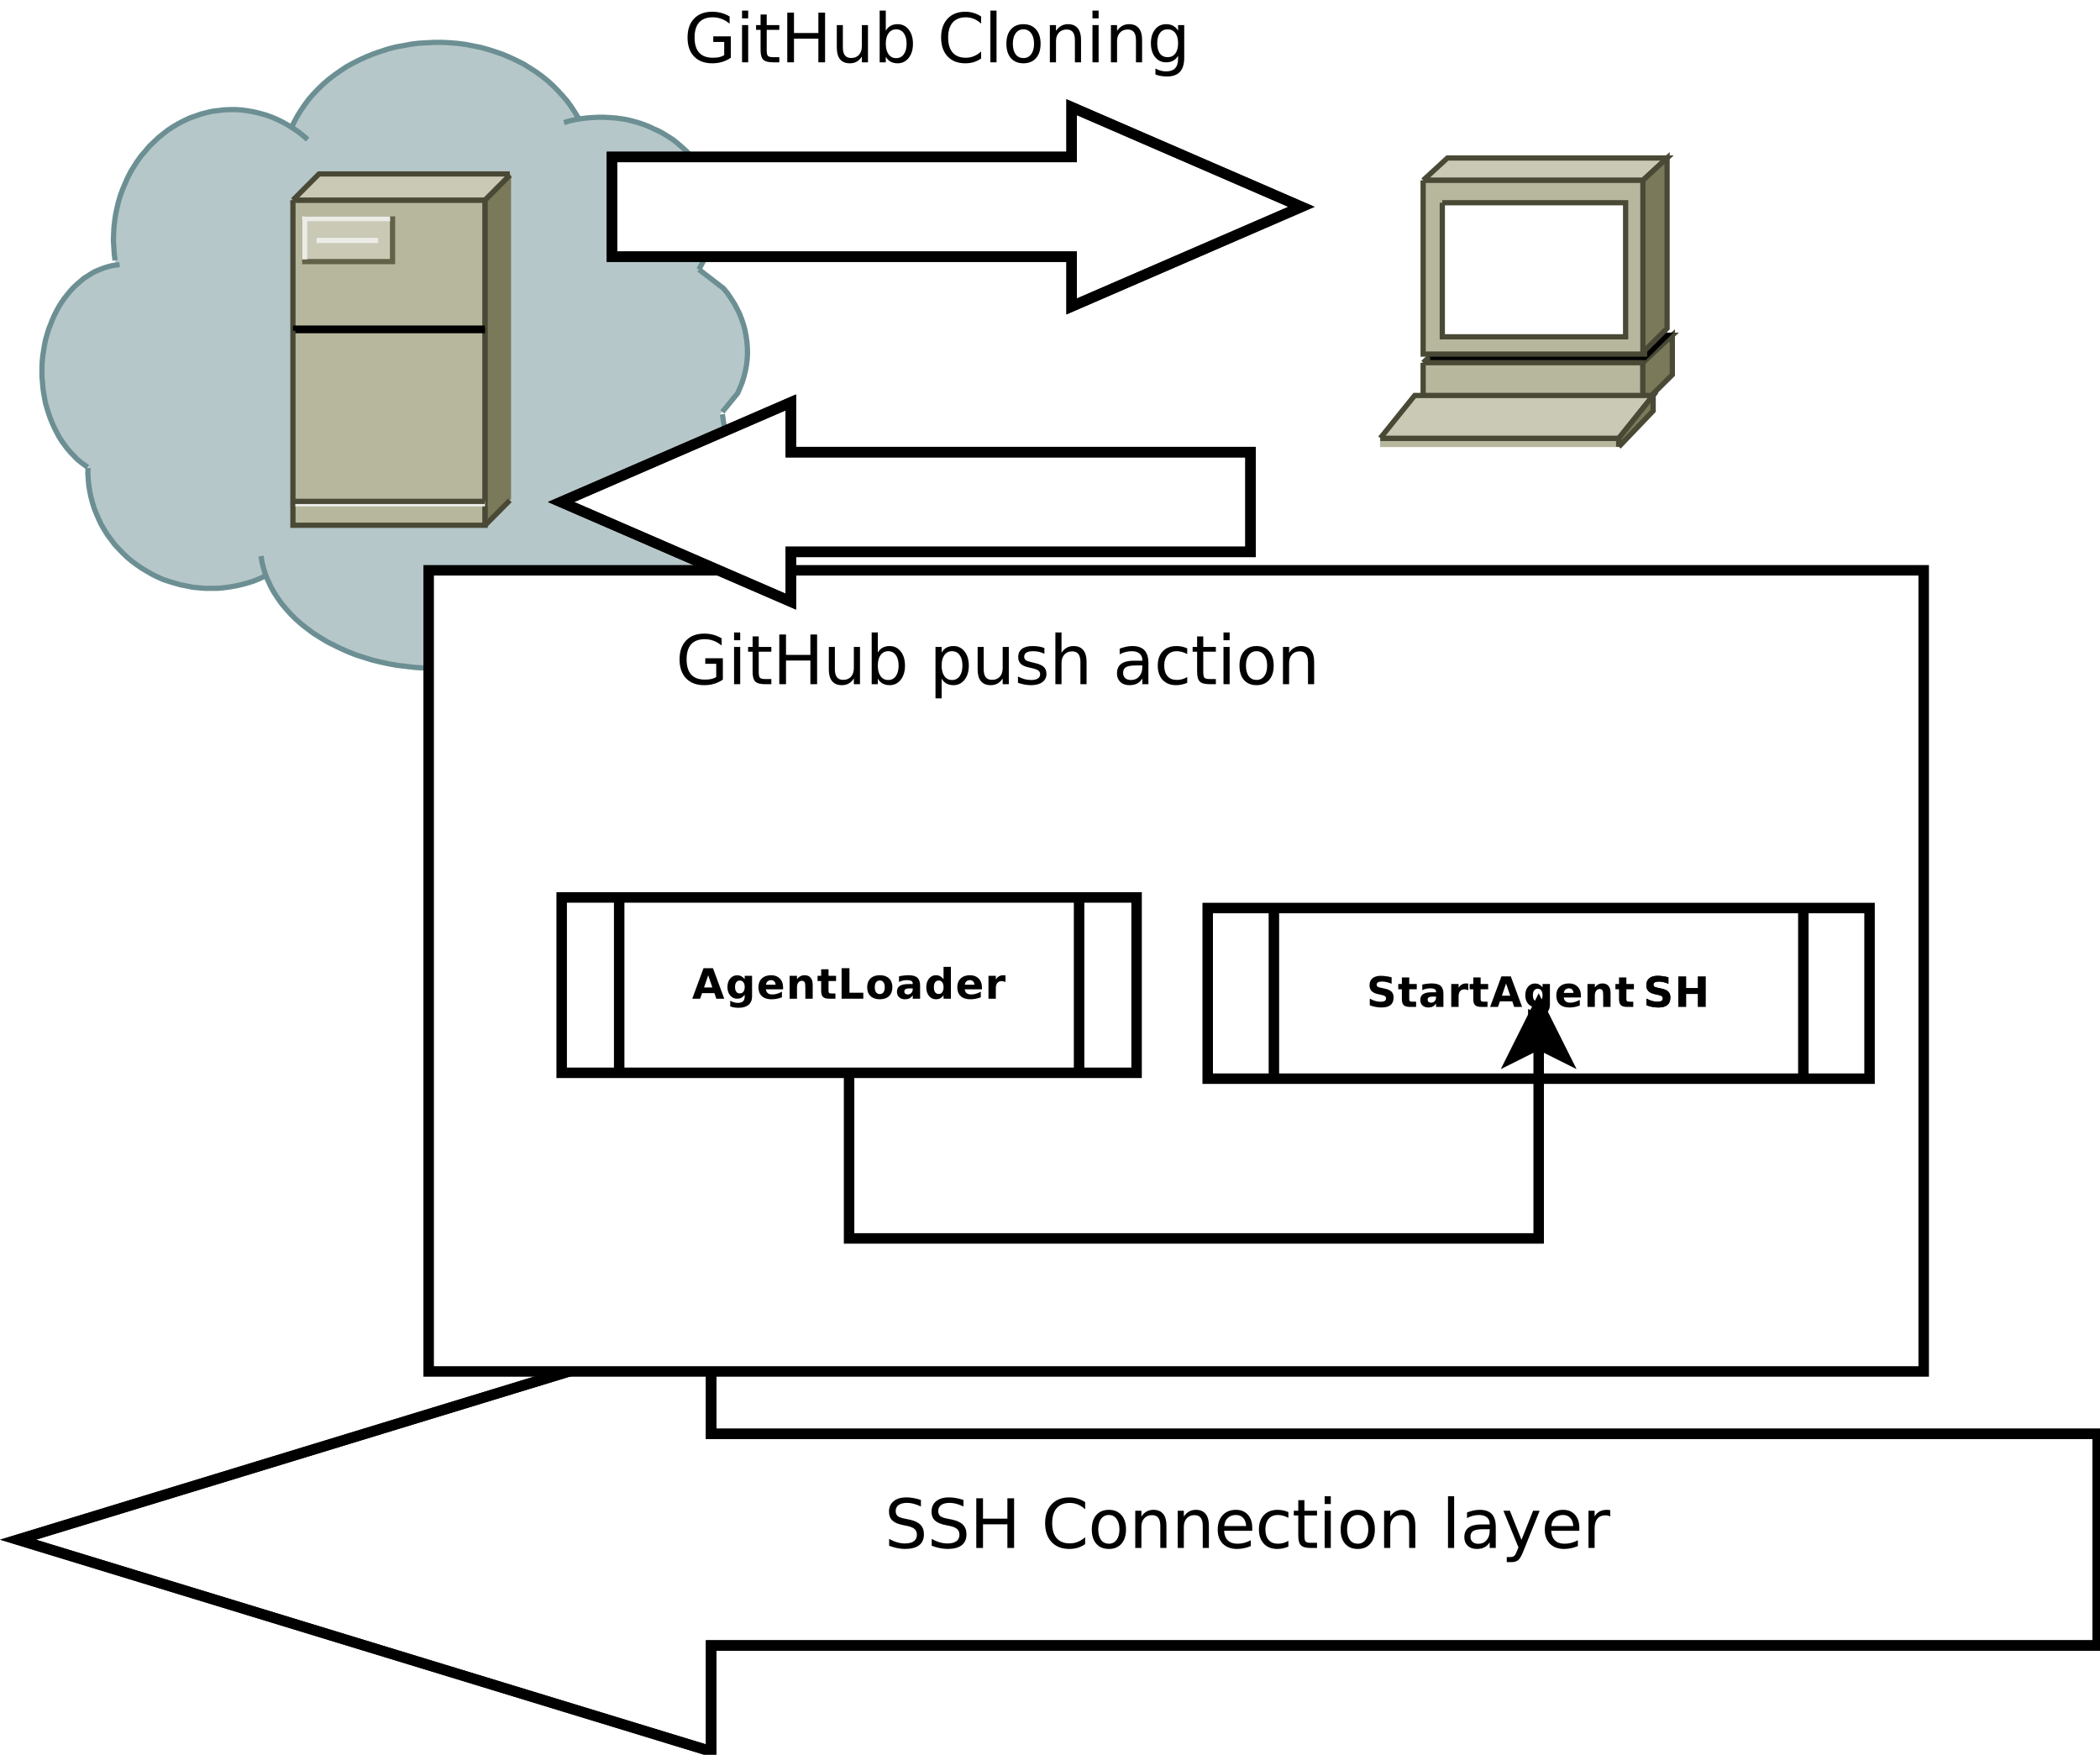 <?xml version="1.0" encoding="UTF-8"?>
<svg xmlns="http://www.w3.org/2000/svg" xmlns:xlink="http://www.w3.org/1999/xlink" width="401pt" height="335pt" viewBox="0 0 401 335" version="1.1">
<defs>
<g>
<symbol overflow="visible" id="glyph0-0">
<path style="stroke:none;" d="M 0.641 2.297 L 0.641 -9.172 L 7.141 -9.172 L 7.141 2.297 Z M 1.375 1.578 L 6.422 1.578 L 6.422 -8.438 L 1.375 -8.438 Z "/>
</symbol>
<symbol overflow="visible" id="glyph0-1">
<path style="stroke:none;" d="M 7.734 -1.359 L 7.734 -3.891 L 5.641 -3.891 L 5.641 -4.953 L 9 -4.953 L 9 -0.875 C 8.508 -0.531 7.961 -0.266 7.359 -0.078 C 6.766 0.098 6.129 0.188 5.453 0.188 C 3.973 0.188 2.816 -0.242 1.984 -1.109 C 1.148 -1.973 0.734 -3.18 0.734 -4.734 C 0.734 -6.273 1.148 -7.477 1.984 -8.344 C 2.816 -9.219 3.973 -9.656 5.453 -9.656 C 6.078 -9.656 6.664 -9.578 7.219 -9.422 C 7.781 -9.266 8.297 -9.039 8.766 -8.75 L 8.766 -7.375 C 8.285 -7.781 7.781 -8.082 7.25 -8.281 C 6.719 -8.488 6.156 -8.594 5.562 -8.594 C 4.406 -8.594 3.535 -8.27 2.953 -7.625 C 2.367 -6.977 2.078 -6.016 2.078 -4.734 C 2.078 -3.453 2.367 -2.488 2.953 -1.844 C 3.535 -1.195 4.406 -0.875 5.562 -0.875 C 6.02 -0.875 6.426 -0.91 6.781 -0.984 C 7.133 -1.066 7.453 -1.191 7.734 -1.359 Z "/>
</symbol>
<symbol overflow="visible" id="glyph0-2">
<path style="stroke:none;" d="M 1.219 -7.109 L 2.391 -7.109 L 2.391 0 L 1.219 0 Z M 1.219 -9.875 L 2.391 -9.875 L 2.391 -8.391 L 1.219 -8.391 Z "/>
</symbol>
<symbol overflow="visible" id="glyph0-3">
<path style="stroke:none;" d="M 2.375 -9.125 L 2.375 -7.109 L 4.781 -7.109 L 4.781 -6.203 L 2.375 -6.203 L 2.375 -2.344 C 2.375 -1.758 2.453 -1.383 2.609 -1.219 C 2.773 -1.062 3.102 -0.984 3.594 -0.984 L 4.781 -0.984 L 4.781 0 L 3.594 0 C 2.688 0 2.062 -0.164 1.719 -0.5 C 1.375 -0.844 1.203 -1.457 1.203 -2.344 L 1.203 -6.203 L 0.344 -6.203 L 0.344 -7.109 L 1.203 -7.109 L 1.203 -9.125 Z "/>
</symbol>
<symbol overflow="visible" id="glyph0-4">
<path style="stroke:none;" d="M 1.281 -9.484 L 2.562 -9.484 L 2.562 -5.594 L 7.219 -5.594 L 7.219 -9.484 L 8.5 -9.484 L 8.5 0 L 7.219 0 L 7.219 -4.516 L 2.562 -4.516 L 2.562 0 L 1.281 0 Z "/>
</symbol>
<symbol overflow="visible" id="glyph0-5">
<path style="stroke:none;" d="M 1.109 -2.812 L 1.109 -7.109 L 2.266 -7.109 L 2.266 -2.844 C 2.266 -2.176 2.395 -1.672 2.656 -1.328 C 2.926 -0.992 3.32 -0.828 3.844 -0.828 C 4.477 -0.828 4.977 -1.023 5.344 -1.422 C 5.707 -1.828 5.891 -2.379 5.891 -3.078 L 5.891 -7.109 L 7.062 -7.109 L 7.062 0 L 5.891 0 L 5.891 -1.094 C 5.609 -0.656 5.281 -0.332 4.906 -0.125 C 4.531 0.082 4.094 0.188 3.594 0.188 C 2.781 0.188 2.16 -0.066 1.734 -0.578 C 1.316 -1.086 1.109 -1.832 1.109 -2.812 Z M 4.047 -7.281 Z "/>
</symbol>
<symbol overflow="visible" id="glyph0-6">
<path style="stroke:none;" d="M 6.328 -3.547 C 6.328 -4.41 6.148 -5.082 5.797 -5.562 C 5.441 -6.051 4.957 -6.297 4.344 -6.297 C 3.727 -6.297 3.242 -6.051 2.891 -5.562 C 2.535 -5.082 2.359 -4.41 2.359 -3.547 C 2.359 -2.691 2.535 -2.02 2.891 -1.531 C 3.242 -1.039 3.727 -0.797 4.344 -0.797 C 4.957 -0.797 5.441 -1.039 5.797 -1.531 C 6.148 -2.02 6.328 -2.691 6.328 -3.547 Z M 2.359 -6.031 C 2.598 -6.457 2.906 -6.77 3.281 -6.969 C 3.656 -7.176 4.102 -7.281 4.625 -7.281 C 5.488 -7.281 6.191 -6.938 6.734 -6.25 C 7.273 -5.562 7.547 -4.66 7.547 -3.547 C 7.547 -2.43 7.273 -1.531 6.734 -0.844 C 6.191 -0.156 5.488 0.188 4.625 0.188 C 4.102 0.188 3.656 0.082 3.281 -0.125 C 2.906 -0.332 2.598 -0.645 2.359 -1.062 L 2.359 0 L 1.188 0 L 1.188 -9.875 L 2.359 -9.875 Z "/>
</symbol>
<symbol overflow="visible" id="glyph0-7">
<path style="stroke:none;" d=""/>
</symbol>
<symbol overflow="visible" id="glyph0-8">
<path style="stroke:none;" d="M 8.375 -8.75 L 8.375 -7.391 C 7.938 -7.797 7.473 -8.098 6.984 -8.297 C 6.504 -8.492 5.988 -8.594 5.438 -8.594 C 4.352 -8.594 3.52 -8.258 2.938 -7.594 C 2.363 -6.938 2.078 -5.984 2.078 -4.734 C 2.078 -3.484 2.363 -2.523 2.938 -1.859 C 3.52 -1.203 4.352 -0.875 5.438 -0.875 C 5.988 -0.875 6.504 -0.973 6.984 -1.172 C 7.473 -1.367 7.938 -1.664 8.375 -2.062 L 8.375 -0.734 C 7.926 -0.422 7.453 -0.188 6.953 -0.031 C 6.453 0.113 5.922 0.188 5.359 0.188 C 3.922 0.188 2.789 -0.25 1.969 -1.125 C 1.145 -2.008 0.734 -3.211 0.734 -4.734 C 0.734 -6.254 1.145 -7.453 1.969 -8.328 C 2.789 -9.211 3.922 -9.656 5.359 -9.656 C 5.922 -9.656 6.453 -9.578 6.953 -9.422 C 7.461 -9.273 7.938 -9.051 8.375 -8.75 Z "/>
</symbol>
<symbol overflow="visible" id="glyph0-9">
<path style="stroke:none;" d="M 1.219 -9.875 L 2.391 -9.875 L 2.391 0 L 1.219 0 Z "/>
</symbol>
<symbol overflow="visible" id="glyph0-10">
<path style="stroke:none;" d="M 3.984 -6.297 C 3.359 -6.297 2.863 -6.051 2.5 -5.562 C 2.133 -5.07 1.953 -4.398 1.953 -3.547 C 1.953 -2.691 2.129 -2.02 2.484 -1.531 C 2.848 -1.051 3.348 -0.812 3.984 -0.812 C 4.598 -0.812 5.086 -1.055 5.453 -1.547 C 5.816 -2.035 6 -2.703 6 -3.547 C 6 -4.391 5.816 -5.055 5.453 -5.547 C 5.086 -6.047 4.598 -6.297 3.984 -6.297 Z M 3.984 -7.281 C 4.992 -7.281 5.789 -6.945 6.375 -6.281 C 6.957 -5.625 7.25 -4.711 7.25 -3.547 C 7.25 -2.379 6.957 -1.461 6.375 -0.797 C 5.789 -0.141 4.992 0.188 3.984 0.188 C 2.961 0.188 2.16 -0.141 1.578 -0.797 C 1.004 -1.461 0.719 -2.379 0.719 -3.547 C 0.719 -4.711 1.004 -5.625 1.578 -6.281 C 2.16 -6.945 2.961 -7.281 3.984 -7.281 Z "/>
</symbol>
<symbol overflow="visible" id="glyph0-11">
<path style="stroke:none;" d="M 7.141 -4.297 L 7.141 0 L 5.969 0 L 5.969 -4.25 C 5.969 -4.926 5.836 -5.43 5.578 -5.766 C 5.316 -6.098 4.922 -6.266 4.391 -6.266 C 3.766 -6.266 3.27 -6.062 2.906 -5.656 C 2.539 -5.258 2.359 -4.711 2.359 -4.016 L 2.359 0 L 1.188 0 L 1.188 -7.109 L 2.359 -7.109 L 2.359 -6 C 2.641 -6.426 2.969 -6.742 3.344 -6.953 C 3.719 -7.172 4.156 -7.281 4.656 -7.281 C 5.469 -7.281 6.082 -7.023 6.5 -6.516 C 6.926 -6.016 7.141 -5.273 7.141 -4.297 Z "/>
</symbol>
<symbol overflow="visible" id="glyph0-12">
<path style="stroke:none;" d="M 5.906 -3.641 C 5.906 -4.484 5.727 -5.133 5.375 -5.594 C 5.031 -6.062 4.539 -6.297 3.906 -6.297 C 3.281 -6.297 2.789 -6.062 2.438 -5.594 C 2.094 -5.133 1.922 -4.484 1.922 -3.641 C 1.922 -2.797 2.094 -2.141 2.438 -1.672 C 2.789 -1.211 3.281 -0.984 3.906 -0.984 C 4.539 -0.984 5.031 -1.211 5.375 -1.672 C 5.727 -2.141 5.906 -2.797 5.906 -3.641 Z M 7.078 -0.875 C 7.078 0.332 6.805 1.227 6.266 1.812 C 5.723 2.406 4.898 2.703 3.797 2.703 C 3.391 2.703 3.004 2.672 2.641 2.609 C 2.273 2.547 1.922 2.453 1.578 2.328 L 1.578 1.188 C 1.922 1.375 2.258 1.508 2.594 1.594 C 2.926 1.688 3.266 1.734 3.609 1.734 C 4.379 1.734 4.953 1.535 5.328 1.141 C 5.711 0.742 5.906 0.141 5.906 -0.672 L 5.906 -1.25 C 5.664 -0.832 5.352 -0.52 4.969 -0.312 C 4.594 -0.102 4.145 0 3.625 0 C 2.75 0 2.047 -0.332 1.516 -1 C 0.984 -1.664 0.719 -2.547 0.719 -3.641 C 0.719 -4.734 0.984 -5.613 1.516 -6.281 C 2.047 -6.945 2.75 -7.281 3.625 -7.281 C 4.145 -7.281 4.594 -7.176 4.969 -6.969 C 5.352 -6.758 5.664 -6.445 5.906 -6.031 L 5.906 -7.109 L 7.078 -7.109 Z "/>
</symbol>
<symbol overflow="visible" id="glyph0-13">
<path style="stroke:none;" d="M 2.359 -1.062 L 2.359 2.703 L 1.188 2.703 L 1.188 -7.109 L 2.359 -7.109 L 2.359 -6.031 C 2.598 -6.457 2.906 -6.77 3.281 -6.969 C 3.656 -7.176 4.102 -7.281 4.625 -7.281 C 5.488 -7.281 6.191 -6.938 6.734 -6.25 C 7.273 -5.562 7.547 -4.66 7.547 -3.547 C 7.547 -2.43 7.273 -1.531 6.734 -0.844 C 6.191 -0.156 5.488 0.188 4.625 0.188 C 4.102 0.188 3.656 0.082 3.281 -0.125 C 2.906 -0.332 2.598 -0.645 2.359 -1.062 Z M 6.328 -3.547 C 6.328 -4.41 6.148 -5.082 5.797 -5.562 C 5.441 -6.051 4.957 -6.297 4.344 -6.297 C 3.727 -6.297 3.242 -6.051 2.891 -5.562 C 2.535 -5.082 2.359 -4.41 2.359 -3.547 C 2.359 -2.691 2.535 -2.02 2.891 -1.531 C 3.242 -1.039 3.727 -0.797 4.344 -0.797 C 4.957 -0.797 5.441 -1.039 5.797 -1.531 C 6.148 -2.02 6.328 -2.691 6.328 -3.547 Z "/>
</symbol>
<symbol overflow="visible" id="glyph0-14">
<path style="stroke:none;" d="M 5.75 -6.906 L 5.75 -5.797 C 5.426 -5.961 5.086 -6.086 4.734 -6.172 C 4.379 -6.254 4.008 -6.297 3.625 -6.297 C 3.039 -6.297 2.602 -6.207 2.312 -6.031 C 2.031 -5.852 1.891 -5.586 1.891 -5.234 C 1.891 -4.961 1.988 -4.75 2.188 -4.594 C 2.395 -4.445 2.816 -4.301 3.453 -4.156 L 3.844 -4.062 C 4.676 -3.883 5.266 -3.633 5.609 -3.312 C 5.961 -2.988 6.141 -2.539 6.141 -1.969 C 6.141 -1.301 5.879 -0.773 5.359 -0.391 C 4.836 -0.004 4.117 0.188 3.203 0.188 C 2.816 0.188 2.414 0.148 2 0.078 C 1.594 0.004 1.16 -0.109 0.703 -0.266 L 0.703 -1.469 C 1.141 -1.238 1.566 -1.066 1.984 -0.953 C 2.398 -0.848 2.812 -0.797 3.219 -0.797 C 3.77 -0.797 4.191 -0.891 4.484 -1.078 C 4.785 -1.266 4.938 -1.531 4.938 -1.875 C 4.938 -2.188 4.828 -2.426 4.609 -2.594 C 4.398 -2.77 3.938 -2.938 3.219 -3.094 L 2.812 -3.188 C 2.082 -3.344 1.555 -3.578 1.234 -3.891 C 0.91 -4.203 0.75 -4.633 0.75 -5.188 C 0.75 -5.852 0.984 -6.367 1.453 -6.734 C 1.93 -7.098 2.609 -7.281 3.484 -7.281 C 3.91 -7.281 4.316 -7.25 4.703 -7.188 C 5.086 -7.125 5.438 -7.031 5.75 -6.906 Z "/>
</symbol>
<symbol overflow="visible" id="glyph0-15">
<path style="stroke:none;" d="M 7.141 -4.297 L 7.141 0 L 5.969 0 L 5.969 -4.25 C 5.969 -4.926 5.836 -5.43 5.578 -5.766 C 5.316 -6.098 4.922 -6.266 4.391 -6.266 C 3.766 -6.266 3.27 -6.062 2.906 -5.656 C 2.539 -5.258 2.359 -4.711 2.359 -4.016 L 2.359 0 L 1.188 0 L 1.188 -9.875 L 2.359 -9.875 L 2.359 -6 C 2.641 -6.426 2.969 -6.742 3.344 -6.953 C 3.719 -7.172 4.156 -7.281 4.656 -7.281 C 5.469 -7.281 6.082 -7.023 6.5 -6.516 C 6.926 -6.016 7.141 -5.273 7.141 -4.297 Z "/>
</symbol>
<symbol overflow="visible" id="glyph0-16">
<path style="stroke:none;" d="M 4.453 -3.578 C 3.516 -3.578 2.863 -3.469 2.5 -3.25 C 2.133 -3.031 1.953 -2.66 1.953 -2.141 C 1.953 -1.734 2.086 -1.406 2.359 -1.156 C 2.629 -0.914 3 -0.797 3.469 -0.797 C 4.113 -0.797 4.633 -1.023 5.031 -1.484 C 5.426 -1.941 5.625 -2.551 5.625 -3.312 L 5.625 -3.578 Z M 6.781 -4.062 L 6.781 0 L 5.625 0 L 5.625 -1.078 C 5.352 -0.648 5.02 -0.332 4.625 -0.125 C 4.227 0.082 3.738 0.188 3.156 0.188 C 2.426 0.188 1.848 -0.016 1.422 -0.422 C 0.992 -0.836 0.781 -1.383 0.781 -2.062 C 0.781 -2.863 1.047 -3.469 1.578 -3.875 C 2.117 -4.281 2.922 -4.484 3.984 -4.484 L 5.625 -4.484 L 5.625 -4.609 C 5.625 -5.141 5.445 -5.551 5.094 -5.844 C 4.738 -6.145 4.238 -6.297 3.594 -6.297 C 3.188 -6.297 2.789 -6.242 2.406 -6.141 C 2.02 -6.047 1.648 -5.898 1.297 -5.703 L 1.297 -6.781 C 1.723 -6.945 2.141 -7.07 2.547 -7.156 C 2.953 -7.238 3.344 -7.281 3.719 -7.281 C 4.75 -7.281 5.516 -7.016 6.016 -6.484 C 6.523 -5.953 6.781 -5.145 6.781 -4.062 Z "/>
</symbol>
<symbol overflow="visible" id="glyph0-17">
<path style="stroke:none;" d="M 6.344 -6.844 L 6.344 -5.75 C 6.008 -5.926 5.676 -6.062 5.344 -6.156 C 5.008 -6.25 4.676 -6.297 4.344 -6.297 C 3.582 -6.297 2.992 -6.051 2.578 -5.562 C 2.16 -5.082 1.953 -4.41 1.953 -3.547 C 1.953 -2.68 2.16 -2.008 2.578 -1.531 C 2.992 -1.051 3.582 -0.812 4.344 -0.812 C 4.676 -0.812 5.008 -0.852 5.344 -0.938 C 5.676 -1.031 6.008 -1.172 6.344 -1.359 L 6.344 -0.266 C 6.02 -0.117 5.68 -0.008 5.328 0.062 C 4.984 0.145 4.613 0.188 4.219 0.188 C 3.145 0.188 2.289 -0.145 1.656 -0.812 C 1.031 -1.488 0.719 -2.398 0.719 -3.547 C 0.719 -4.703 1.035 -5.613 1.672 -6.281 C 2.305 -6.945 3.18 -7.281 4.297 -7.281 C 4.648 -7.281 5 -7.242 5.344 -7.172 C 5.688 -7.098 6.02 -6.988 6.344 -6.844 Z "/>
</symbol>
<symbol overflow="visible" id="glyph0-18">
<path style="stroke:none;" d="M 6.953 -9.172 L 6.953 -7.922 C 6.473 -8.148 6.016 -8.32 5.578 -8.438 C 5.148 -8.551 4.734 -8.609 4.328 -8.609 C 3.629 -8.609 3.086 -8.473 2.703 -8.203 C 2.328 -7.93 2.141 -7.547 2.141 -7.047 C 2.141 -6.629 2.266 -6.312 2.516 -6.094 C 2.773 -5.883 3.254 -5.711 3.953 -5.578 L 4.734 -5.422 C 5.68 -5.234 6.383 -4.91 6.844 -4.453 C 7.301 -3.992 7.531 -3.379 7.531 -2.609 C 7.531 -1.691 7.223 -0.992 6.609 -0.516 C 5.992 -0.047 5.086 0.188 3.891 0.188 C 3.441 0.188 2.961 0.133 2.453 0.031 C 1.953 -0.07 1.43 -0.223 0.891 -0.422 L 0.891 -1.734 C 1.41 -1.441 1.922 -1.223 2.422 -1.078 C 2.922 -0.93 3.41 -0.859 3.891 -0.859 C 4.629 -0.859 5.195 -1 5.594 -1.281 C 5.988 -1.57 6.188 -1.984 6.188 -2.516 C 6.188 -2.984 6.039 -3.348 5.75 -3.609 C 5.469 -3.867 5.004 -4.066 4.359 -4.203 L 3.578 -4.359 C 2.617 -4.547 1.926 -4.844 1.5 -5.25 C 1.07 -5.656 0.859 -6.219 0.859 -6.938 C 0.859 -7.781 1.148 -8.441 1.734 -8.922 C 2.328 -9.41 3.145 -9.656 4.188 -9.656 C 4.625 -9.656 5.07 -9.613 5.531 -9.531 C 6 -9.445 6.473 -9.328 6.953 -9.172 Z "/>
</symbol>
<symbol overflow="visible" id="glyph0-19">
<path style="stroke:none;" d="M 7.312 -3.844 L 7.312 -3.281 L 1.938 -3.281 C 1.988 -2.469 2.227 -1.852 2.656 -1.438 C 3.094 -1.02 3.695 -0.812 4.469 -0.812 C 4.914 -0.812 5.348 -0.863 5.766 -0.969 C 6.191 -1.082 6.613 -1.25 7.031 -1.469 L 7.031 -0.359 C 6.613 -0.18 6.18 -0.047 5.734 0.047 C 5.297 0.141 4.852 0.188 4.406 0.188 C 3.27 0.188 2.367 -0.141 1.703 -0.797 C 1.047 -1.461 0.719 -2.359 0.719 -3.484 C 0.719 -4.648 1.031 -5.57 1.656 -6.25 C 2.289 -6.938 3.141 -7.281 4.203 -7.281 C 5.16 -7.281 5.914 -6.973 6.469 -6.359 C 7.031 -5.742 7.312 -4.906 7.312 -3.844 Z M 6.141 -4.188 C 6.129 -4.82 5.945 -5.332 5.594 -5.719 C 5.25 -6.102 4.789 -6.297 4.219 -6.297 C 3.562 -6.297 3.035 -6.109 2.641 -5.734 C 2.254 -5.367 2.031 -4.852 1.969 -4.188 Z "/>
</symbol>
<symbol overflow="visible" id="glyph0-20">
<path style="stroke:none;" d="M 4.188 0.656 C 3.852 1.508 3.531 2.062 3.219 2.312 C 2.906 2.57 2.488 2.703 1.969 2.703 L 1.031 2.703 L 1.031 1.734 L 1.719 1.734 C 2.039 1.734 2.289 1.656 2.469 1.5 C 2.645 1.344 2.836 0.984 3.047 0.422 L 3.266 -0.109 L 0.391 -7.109 L 1.625 -7.109 L 3.844 -1.547 L 6.062 -7.109 L 7.312 -7.109 Z "/>
</symbol>
<symbol overflow="visible" id="glyph0-21">
<path style="stroke:none;" d="M 5.344 -6.016 C 5.207 -6.086 5.062 -6.141 4.906 -6.172 C 4.758 -6.211 4.594 -6.234 4.406 -6.234 C 3.75 -6.234 3.242 -6.02 2.891 -5.594 C 2.535 -5.164 2.359 -4.551 2.359 -3.75 L 2.359 0 L 1.188 0 L 1.188 -7.109 L 2.359 -7.109 L 2.359 -6 C 2.598 -6.438 2.914 -6.758 3.312 -6.969 C 3.707 -7.176 4.188 -7.281 4.75 -7.281 C 4.832 -7.281 4.922 -7.273 5.016 -7.266 C 5.109 -7.254 5.219 -7.238 5.344 -7.219 Z "/>
</symbol>
<symbol overflow="visible" id="glyph1-0">
<path style="stroke:none;" d="M 0.406 1.422 L 0.406 -5.641 L 4.406 -5.641 L 4.406 1.422 Z M 0.844 0.969 L 3.953 0.969 L 3.953 -5.188 L 0.844 -5.188 Z "/>
</symbol>
<symbol overflow="visible" id="glyph1-1">
<path style="stroke:none;" d="M 4.281 -1.062 L 1.922 -1.062 L 1.547 0 L 0.047 0 L 2.203 -5.828 L 4 -5.828 L 6.156 0 L 4.641 0 Z M 2.297 -2.141 L 3.891 -2.141 L 3.094 -4.469 Z "/>
</symbol>
<symbol overflow="visible" id="glyph1-2">
<path style="stroke:none;" d="M 3.656 -0.75 C 3.457 -0.488 3.242 -0.297 3.016 -0.172 C 2.785 -0.055 2.516 0 2.203 0 C 1.672 0 1.227 -0.207 0.875 -0.625 C 0.531 -1.051 0.359 -1.586 0.359 -2.234 C 0.359 -2.891 0.531 -3.426 0.875 -3.844 C 1.227 -4.258 1.672 -4.469 2.203 -4.469 C 2.516 -4.469 2.785 -4.406 3.016 -4.281 C 3.242 -4.164 3.457 -3.984 3.656 -3.734 L 3.656 -4.375 L 5.062 -4.375 L 5.062 -0.438 C 5.062 0.258 4.836 0.797 4.391 1.172 C 3.941 1.547 3.297 1.734 2.453 1.734 C 2.18 1.734 1.914 1.711 1.656 1.672 C 1.406 1.629 1.148 1.562 0.891 1.469 L 0.891 0.391 C 1.141 0.523 1.379 0.625 1.609 0.688 C 1.848 0.758 2.086 0.797 2.328 0.797 C 2.785 0.797 3.117 0.695 3.328 0.5 C 3.547 0.301 3.656 -0.008 3.656 -0.438 Z M 2.734 -3.469 C 2.441 -3.469 2.211 -3.359 2.047 -3.141 C 1.891 -2.93 1.812 -2.629 1.812 -2.234 C 1.812 -1.836 1.891 -1.535 2.047 -1.328 C 2.203 -1.117 2.43 -1.016 2.734 -1.016 C 3.023 -1.016 3.25 -1.117 3.406 -1.328 C 3.57 -1.547 3.656 -1.848 3.656 -2.234 C 3.656 -2.629 3.57 -2.93 3.406 -3.141 C 3.25 -3.359 3.023 -3.469 2.734 -3.469 Z "/>
</symbol>
<symbol overflow="visible" id="glyph1-3">
<path style="stroke:none;" d="M 5.047 -2.203 L 5.047 -1.797 L 1.766 -1.797 C 1.805 -1.473 1.926 -1.227 2.125 -1.062 C 2.332 -0.895 2.617 -0.812 2.984 -0.812 C 3.273 -0.812 3.57 -0.852 3.875 -0.938 C 4.188 -1.031 4.504 -1.164 4.828 -1.344 L 4.828 -0.266 C 4.504 -0.141 4.176 -0.047 3.844 0.016 C 3.508 0.078 3.176 0.109 2.844 0.109 C 2.051 0.109 1.438 -0.086 1 -0.484 C 0.562 -0.891 0.344 -1.457 0.344 -2.188 C 0.344 -2.895 0.555 -3.453 0.984 -3.859 C 1.422 -4.273 2.016 -4.484 2.766 -4.484 C 3.453 -4.484 4.004 -4.273 4.422 -3.859 C 4.836 -3.441 5.047 -2.891 5.047 -2.203 Z M 3.609 -2.672 C 3.609 -2.93 3.531 -3.141 3.375 -3.297 C 3.219 -3.461 3.016 -3.547 2.766 -3.547 C 2.492 -3.547 2.27 -3.469 2.094 -3.312 C 1.926 -3.164 1.82 -2.953 1.781 -2.672 Z "/>
</symbol>
<symbol overflow="visible" id="glyph1-4">
<path style="stroke:none;" d="M 5.078 -2.672 L 5.078 0 L 3.672 0 L 3.672 -2.047 C 3.672 -2.422 3.66 -2.676 3.641 -2.812 C 3.617 -2.957 3.586 -3.066 3.547 -3.141 C 3.492 -3.234 3.422 -3.301 3.328 -3.344 C 3.234 -3.395 3.129 -3.422 3.016 -3.422 C 2.723 -3.422 2.492 -3.305 2.328 -3.078 C 2.16 -2.859 2.078 -2.551 2.078 -2.156 L 2.078 0 L 0.672 0 L 0.672 -4.375 L 2.078 -4.375 L 2.078 -3.734 C 2.285 -3.992 2.504 -4.18 2.734 -4.297 C 2.973 -4.422 3.238 -4.484 3.531 -4.484 C 4.031 -4.484 4.41 -4.328 4.672 -4.016 C 4.941 -3.703 5.078 -3.254 5.078 -2.672 Z "/>
</symbol>
<symbol overflow="visible" id="glyph1-5">
<path style="stroke:none;" d="M 2.203 -5.625 L 2.203 -4.375 L 3.641 -4.375 L 3.641 -3.375 L 2.203 -3.375 L 2.203 -1.516 C 2.203 -1.316 2.238 -1.18 2.312 -1.109 C 2.395 -1.035 2.555 -1 2.797 -1 L 3.516 -1 L 3.516 0 L 2.328 0 C 1.773 0 1.379 -0.113 1.141 -0.344 C 0.91 -0.57 0.797 -0.961 0.797 -1.516 L 0.797 -3.375 L 0.109 -3.375 L 0.109 -4.375 L 0.797 -4.375 L 0.797 -5.625 Z "/>
</symbol>
<symbol overflow="visible" id="glyph1-6">
<path style="stroke:none;" d="M 0.734 -5.828 L 2.234 -5.828 L 2.234 -1.141 L 4.875 -1.141 L 4.875 0 L 0.734 0 Z "/>
</symbol>
<symbol overflow="visible" id="glyph1-7">
<path style="stroke:none;" d="M 2.75 -3.484 C 2.445 -3.484 2.211 -3.367 2.047 -3.141 C 1.879 -2.922 1.797 -2.602 1.797 -2.188 C 1.797 -1.77 1.879 -1.445 2.047 -1.219 C 2.211 -1 2.445 -0.891 2.75 -0.891 C 3.062 -0.891 3.297 -1 3.453 -1.219 C 3.617 -1.445 3.703 -1.77 3.703 -2.188 C 3.703 -2.602 3.617 -2.922 3.453 -3.141 C 3.297 -3.367 3.062 -3.484 2.75 -3.484 Z M 2.75 -4.484 C 3.508 -4.484 4.098 -4.281 4.516 -3.875 C 4.941 -3.469 5.156 -2.906 5.156 -2.188 C 5.156 -1.469 4.941 -0.906 4.516 -0.5 C 4.098 -0.094 3.508 0.109 2.75 0.109 C 2 0.109 1.41 -0.094 0.984 -0.5 C 0.555 -0.906 0.344 -1.469 0.344 -2.188 C 0.344 -2.906 0.555 -3.469 0.984 -3.875 C 1.41 -4.281 2 -4.484 2.75 -4.484 Z "/>
</symbol>
<symbol overflow="visible" id="glyph1-8">
<path style="stroke:none;" d="M 2.641 -1.969 C 2.348 -1.969 2.125 -1.914 1.969 -1.812 C 1.82 -1.719 1.75 -1.578 1.75 -1.391 C 1.75 -1.211 1.805 -1.07 1.922 -0.969 C 2.047 -0.863 2.211 -0.812 2.422 -0.812 C 2.691 -0.812 2.914 -0.906 3.094 -1.094 C 3.27 -1.289 3.359 -1.531 3.359 -1.812 L 3.359 -1.969 Z M 4.766 -2.5 L 4.766 0 L 3.359 0 L 3.359 -0.656 C 3.172 -0.383 2.957 -0.188 2.719 -0.062 C 2.488 0.051 2.207 0.109 1.875 0.109 C 1.414 0.109 1.047 -0.02 0.766 -0.281 C 0.484 -0.551 0.344 -0.895 0.344 -1.312 C 0.344 -1.82 0.52 -2.195 0.875 -2.438 C 1.227 -2.676 1.781 -2.797 2.531 -2.797 L 3.359 -2.797 L 3.359 -2.906 C 3.359 -3.133 3.27 -3.297 3.094 -3.391 C 2.926 -3.492 2.656 -3.547 2.281 -3.547 C 1.977 -3.547 1.695 -3.516 1.438 -3.453 C 1.188 -3.398 0.953 -3.312 0.734 -3.188 L 0.734 -4.266 C 1.023 -4.336 1.32 -4.391 1.625 -4.422 C 1.926 -4.461 2.227 -4.484 2.531 -4.484 C 3.32 -4.484 3.891 -4.328 4.234 -4.016 C 4.586 -3.703 4.766 -3.195 4.766 -2.5 Z "/>
</symbol>
<symbol overflow="visible" id="glyph1-9">
<path style="stroke:none;" d="M 3.656 -3.734 L 3.656 -6.078 L 5.062 -6.078 L 5.062 0 L 3.656 0 L 3.656 -0.641 C 3.457 -0.379 3.242 -0.188 3.016 -0.062 C 2.785 0.051 2.516 0.109 2.203 0.109 C 1.672 0.109 1.227 -0.102 0.875 -0.531 C 0.531 -0.957 0.359 -1.508 0.359 -2.188 C 0.359 -2.863 0.531 -3.414 0.875 -3.844 C 1.227 -4.27 1.672 -4.484 2.203 -4.484 C 2.504 -4.484 2.77 -4.422 3 -4.297 C 3.238 -4.18 3.457 -3.992 3.656 -3.734 Z M 2.734 -0.906 C 3.023 -0.906 3.25 -1.016 3.406 -1.234 C 3.57 -1.453 3.656 -1.77 3.656 -2.188 C 3.656 -2.602 3.57 -2.922 3.406 -3.141 C 3.25 -3.359 3.023 -3.469 2.734 -3.469 C 2.43 -3.469 2.203 -3.359 2.047 -3.141 C 1.891 -2.922 1.812 -2.602 1.812 -2.188 C 1.812 -1.77 1.891 -1.453 2.047 -1.234 C 2.203 -1.016 2.43 -0.906 2.734 -0.906 Z "/>
</symbol>
<symbol overflow="visible" id="glyph1-10">
<path style="stroke:none;" d="M 3.922 -3.188 C 3.797 -3.238 3.672 -3.281 3.547 -3.312 C 3.43 -3.344 3.312 -3.359 3.188 -3.359 C 2.832 -3.359 2.555 -3.238 2.359 -3 C 2.172 -2.77 2.078 -2.441 2.078 -2.016 L 2.078 0 L 0.672 0 L 0.672 -4.375 L 2.078 -4.375 L 2.078 -3.656 C 2.254 -3.945 2.457 -4.156 2.688 -4.281 C 2.926 -4.414 3.207 -4.484 3.531 -4.484 C 3.57 -4.484 3.617 -4.477 3.672 -4.469 C 3.734 -4.469 3.816 -4.461 3.922 -4.453 Z "/>
</symbol>
<symbol overflow="visible" id="glyph1-11">
<path style="stroke:none;" d="M 4.797 -5.656 L 4.797 -4.422 C 4.473 -4.555 4.16 -4.66 3.859 -4.734 C 3.555 -4.805 3.27 -4.844 3 -4.844 C 2.633 -4.844 2.363 -4.789 2.188 -4.688 C 2.02 -4.594 1.938 -4.441 1.938 -4.234 C 1.938 -4.078 1.992 -3.957 2.109 -3.875 C 2.223 -3.789 2.438 -3.719 2.75 -3.656 L 3.391 -3.516 C 4.035 -3.391 4.492 -3.191 4.766 -2.922 C 5.035 -2.66 5.172 -2.285 5.172 -1.797 C 5.172 -1.148 4.977 -0.672 4.594 -0.359 C 4.219 -0.047 3.641 0.109 2.859 0.109 C 2.484 0.109 2.109 0.07 1.734 0 C 1.367 -0.062 1 -0.164 0.625 -0.312 L 0.625 -1.578 C 1 -1.379 1.359 -1.227 1.703 -1.125 C 2.055 -1.031 2.395 -0.984 2.719 -0.984 C 3.039 -0.984 3.289 -1.035 3.469 -1.141 C 3.645 -1.254 3.734 -1.41 3.734 -1.609 C 3.734 -1.797 3.672 -1.938 3.547 -2.031 C 3.43 -2.133 3.195 -2.223 2.844 -2.297 L 2.266 -2.422 C 1.68 -2.547 1.254 -2.742 0.984 -3.016 C 0.711 -3.297 0.578 -3.664 0.578 -4.125 C 0.578 -4.707 0.766 -5.156 1.141 -5.469 C 1.516 -5.781 2.051 -5.938 2.75 -5.938 C 3.07 -5.938 3.398 -5.91 3.734 -5.859 C 4.078 -5.816 4.43 -5.75 4.797 -5.656 Z "/>
</symbol>
<symbol overflow="visible" id="glyph1-12">
<path style="stroke:none;" d="M 0.734 -5.828 L 2.234 -5.828 L 2.234 -3.609 L 4.453 -3.609 L 4.453 -5.828 L 5.969 -5.828 L 5.969 0 L 4.453 0 L 4.453 -2.469 L 2.234 -2.469 L 2.234 0 L 0.734 0 Z "/>
</symbol>
</g>
</defs>
<g id="surface381434">
<rect x="0" y="0" width="401" height="335" style="fill:rgb(100%,100%,100%);fill-opacity:1;stroke:none;"/>
<path style="fill-rule:evenodd;fill:rgb(100%,100%,100%);fill-opacity:1;stroke-width:0.1;stroke-linecap:butt;stroke-linejoin:miter;stroke:rgb(0%,0%,0%);stroke-opacity:1;stroke-miterlimit:10;" d="M 19.409 14.861 L 6.171 14.861 L 6.171 13.85 L -0.447 15.871 L 6.171 17.892 L 6.171 16.881 L 19.409 16.881 Z " transform="matrix(20,0,0,20,12.374,-23.453)"/>
<path style="fill:none;stroke-width:0.1;stroke-linecap:butt;stroke-linejoin:miter;stroke:rgb(0%,0%,0%);stroke-opacity:1;stroke-miterlimit:10;" d="M 19.409 14.861 L 6.171 14.861 L 6.171 13.85 L -0.447 15.871 L 6.171 17.892 L 6.171 16.881 L 19.409 16.881 Z " transform="matrix(20,0,0,20,12.374,-23.453)"/>
<path style=" stroke:none;fill-rule:evenodd;fill:rgb(71.373%,78.039%,78.824%);fill-opacity:1;" d="M 112.469 33.043 L 112.438 31.805 L 112.336 30.57 L 112.145 29.355 L 111.883 28.145 L 111.535 26.906 L 111.141 25.715 L 110.645 24.547 L 110.09 23.398 L 109.492 22.246 L 108.793 21.164 L 108.047 20.082 L 107.23 19.062 L 106.34 18.043 L 105.406 17.09 L 104.414 16.156 L 103.352 15.289 L 102.258 14.445 L 101.121 13.664 L 99.922 12.93 L 98.684 12.258 L 97.398 11.605 L 96.074 11.062 L 94.746 10.523 L 93.359 10.066 L 91.945 9.656 L 90.531 9.309 L 89.086 9.027 L 87.629 8.832 L 86.156 8.656 L 84.668 8.57 L 83.18 8.527 L 81.707 8.57 L 80.203 8.656 L 78.746 8.832 L 77.285 9.027 L 75.828 9.309 L 74.414 9.656 L 73 10.066 L 71.629 10.523 L 70.27 11.062 L 68.973 11.605 L 67.688 12.258 L 66.465 12.93 L 65.254 13.664 L 64.117 14.445 L 63.008 15.289 L 61.941 16.156 L 60.949 17.09 L 60.016 18.043 L 59.129 19.062 L 58.312 20.082 L 57.566 21.164 L 56.883 22.246 L 56.254 23.398 L 55.73 24.547 L 55.234 25.715 L 54.824 26.906 L 54.477 28.145 L 54.242 29.355 L 54.051 30.57 L 53.922 31.805 L 53.906 33.043 L 53.922 34.301 L 54.051 35.535 L 54.242 36.77 L 54.477 37.984 L 54.824 39.199 L 55.234 40.391 L 55.73 41.559 L 56.254 42.73 L 56.883 43.855 L 57.566 44.941 L 58.312 46.023 L 59.129 47.066 L 60.016 48.062 L 60.949 49.016 L 61.941 49.949 L 63.008 50.836 L 64.117 51.637 L 65.254 52.461 L 66.465 53.199 L 67.688 53.871 L 68.973 54.477 L 70.27 55.062 L 71.629 55.582 L 73 56.039 L 74.414 56.449 L 75.828 56.797 L 77.285 57.059 L 78.746 57.273 L 80.203 57.469 L 81.707 57.535 L 83.18 57.555 L 84.668 57.535 L 86.156 57.469 L 87.629 57.273 L 89.086 57.059 L 90.531 56.797 L 91.945 56.449 L 93.359 56.039 L 94.746 55.582 L 96.074 55.062 L 97.398 54.477 L 98.684 53.871 L 99.922 53.199 L 101.121 52.461 L 102.258 51.637 L 103.352 50.836 L 104.414 49.949 L 105.406 49.016 L 106.34 48.062 L 107.23 47.066 L 108.047 46.023 L 108.793 44.941 L 109.492 43.855 L 110.09 42.73 L 110.645 41.559 L 111.141 40.391 L 111.535 39.199 L 111.883 37.984 L 112.145 36.77 L 112.336 35.535 L 112.438 34.301 L 112.469 33.043 "/>
<path style=" stroke:none;fill-rule:evenodd;fill:rgb(71.373%,78.039%,78.824%);fill-opacity:1;" d="M 66.566 45.918 L 66.535 44.68 L 66.434 43.445 L 66.316 42.23 L 66.113 40.996 L 65.852 39.781 L 65.531 38.59 L 65.152 37.422 L 64.742 36.27 L 64.277 35.121 L 63.75 34.039 L 63.184 32.953 L 62.555 31.938 L 61.855 30.918 L 61.141 29.965 L 60.383 29.031 L 59.566 28.164 L 58.75 27.32 L 57.844 26.539 L 56.941 25.801 L 55.977 25.152 L 55.016 24.48 L 54.008 23.895 L 52.957 23.398 L 51.906 22.941 L 50.828 22.531 L 49.734 22.184 L 48.625 21.902 L 47.504 21.707 L 46.395 21.531 L 45.258 21.426 L 44.117 21.402 L 42.98 21.426 L 41.844 21.531 L 40.707 21.707 L 39.598 21.902 L 38.473 22.184 L 37.379 22.531 L 36.316 22.941 L 35.266 23.398 L 34.23 23.895 L 33.223 24.48 L 32.23 25.152 L 31.297 25.801 L 30.363 26.539 L 29.488 27.32 L 28.656 28.164 L 27.84 29.031 L 27.082 29.965 L 26.355 30.918 L 25.668 31.938 L 25.055 32.953 L 24.473 34.039 L 23.961 35.121 L 23.48 36.27 L 23.059 37.422 L 22.691 38.59 L 22.371 39.781 L 22.109 40.996 L 21.918 42.23 L 21.773 43.445 L 21.688 44.68 L 21.656 45.918 L 21.688 47.172 L 21.773 48.41 L 21.918 49.645 L 22.109 50.859 L 22.371 52.07 L 22.691 53.266 L 23.059 54.434 L 23.48 55.582 L 23.961 56.73 L 24.473 57.816 L 25.055 58.898 L 25.668 59.918 L 26.355 60.938 L 27.082 61.891 L 27.84 62.824 L 28.656 63.688 L 29.488 64.512 L 30.363 65.293 L 31.297 66.074 L 32.23 66.746 L 33.223 67.352 L 34.23 67.961 L 35.266 68.457 L 36.316 68.914 L 37.379 69.324 L 38.473 69.648 L 39.598 69.93 L 40.707 70.148 L 41.844 70.344 L 42.98 70.41 L 44.117 70.43 L 45.258 70.41 L 46.395 70.344 L 47.504 70.148 L 48.625 69.93 L 49.734 69.648 L 50.828 69.324 L 51.906 68.914 L 52.957 68.457 L 54.008 67.961 L 55.016 67.352 L 55.977 66.746 L 56.941 66.074 L 57.844 65.293 L 58.75 64.512 L 59.566 63.688 L 60.383 62.824 L 61.141 61.891 L 61.855 60.938 L 62.555 59.918 L 63.184 58.898 L 63.75 57.816 L 64.277 56.73 L 64.742 55.582 L 65.152 54.434 L 65.531 53.266 L 65.852 52.07 L 66.113 50.859 L 66.316 49.645 L 66.434 48.41 L 66.535 47.172 L 66.566 45.918 "/>
<path style=" stroke:none;fill-rule:evenodd;fill:rgb(71.373%,78.039%,78.824%);fill-opacity:1;" d="M 38.254 70.949 L 38.242 69.93 L 38.195 68.914 L 38.094 67.895 L 37.965 66.898 L 37.773 65.945 L 37.555 64.945 L 37.32 63.973 L 37.043 63.039 L 36.723 62.105 L 36.359 61.219 L 35.965 60.375 L 35.543 59.508 L 35.09 58.684 L 34.609 57.879 L 34.082 57.145 L 33.543 56.449 L 32.988 55.734 L 32.406 55.105 L 31.781 54.5 L 31.137 53.938 L 30.48 53.438 L 29.797 52.961 L 29.109 52.547 L 28.395 52.18 L 27.668 51.832 L 26.938 51.574 L 26.191 51.312 L 25.422 51.16 L 24.66 51.031 L 23.918 50.965 L 23.145 50.922 L 22.371 50.965 L 21.598 51.031 L 20.84 51.16 L 20.098 51.312 L 19.34 51.574 L 18.594 51.832 L 17.879 52.18 L 17.18 52.547 L 16.465 52.961 L 15.777 53.438 L 15.121 53.938 L 14.48 54.5 L 13.867 55.105 L 13.27 55.734 L 12.715 56.449 L 12.176 57.145 L 11.664 57.879 L 11.172 58.684 L 10.719 59.508 L 10.293 60.375 L 9.902 61.219 L 9.566 62.105 L 9.246 63.039 L 8.969 63.973 L 8.703 64.945 L 8.484 65.945 L 8.324 66.898 L 8.195 67.895 L 8.078 68.914 L 8.02 69.93 L 8.02 71.926 L 8.078 72.945 L 8.195 73.941 L 8.324 74.938 L 8.484 75.957 L 8.703 76.91 L 8.969 77.863 L 9.246 78.816 L 9.566 79.75 L 9.902 80.641 L 10.293 81.504 L 10.719 82.352 L 11.172 83.176 L 11.664 83.953 L 12.176 84.691 L 12.715 85.406 L 13.27 86.121 L 13.867 86.73 L 14.48 87.336 L 15.121 87.898 L 15.777 88.418 L 16.465 88.898 L 17.18 89.309 L 17.879 89.676 L 18.594 90.004 L 19.34 90.285 L 20.098 90.523 L 20.84 90.719 L 21.598 90.824 L 22.371 90.891 L 23.145 90.934 L 23.918 90.891 L 24.66 90.824 L 25.422 90.719 L 26.191 90.523 L 26.938 90.285 L 27.668 90.004 L 28.395 89.676 L 29.109 89.309 L 29.797 88.898 L 30.48 88.418 L 31.137 87.898 L 31.781 87.336 L 32.406 86.73 L 32.988 86.121 L 33.543 85.406 L 34.082 84.691 L 34.609 83.953 L 35.09 83.176 L 35.543 82.352 L 35.965 81.504 L 36.359 80.641 L 36.723 79.75 L 37.043 78.816 L 37.32 77.863 L 37.555 76.91 L 37.773 75.957 L 37.965 74.938 L 38.094 73.941 L 38.195 72.945 L 38.242 71.926 L 38.254 70.949 "/>
<path style=" stroke:none;fill-rule:evenodd;fill:rgb(71.373%,78.039%,78.824%);fill-opacity:1;" d="M 62.672 90.219 L 62.656 89.113 L 62.555 88.031 L 62.395 86.926 L 62.203 85.84 L 61.941 84.777 L 61.637 83.715 L 61.242 82.676 L 60.832 81.656 L 60.34 80.703 L 59.812 79.707 L 59.215 78.754 L 58.586 77.863 L 57.918 76.977 L 57.188 76.086 L 56.414 75.285 L 55.598 74.504 L 54.738 73.789 L 53.832 73.074 L 52.914 72.445 L 51.953 71.816 L 50.945 71.273 L 49.926 70.754 L 48.875 70.301 L 47.809 69.887 L 46.715 69.543 L 45.594 69.258 L 44.484 69 L 43.348 68.781 L 42.207 68.652 L 41.055 68.566 L 39.891 68.543 L 38.738 68.566 L 37.598 68.652 L 36.434 68.781 L 35.309 69 L 34.172 69.258 L 33.078 69.543 L 31.984 69.887 L 30.906 70.301 L 29.855 70.754 L 28.848 71.273 L 27.84 71.816 L 26.879 72.445 L 25.945 73.074 L 25.055 73.789 L 24.195 74.504 L 23.379 75.285 L 22.605 76.086 L 21.875 76.977 L 21.191 77.863 L 20.562 78.754 L 19.965 79.707 L 19.426 80.703 L 18.957 81.656 L 18.535 82.676 L 18.141 83.715 L 17.82 84.777 L 17.586 85.84 L 17.367 86.926 L 17.223 88.031 L 17.137 89.113 L 17.105 90.219 L 17.137 91.301 L 17.223 92.406 L 17.367 93.492 L 17.586 94.574 L 17.82 95.637 L 18.141 96.699 L 18.535 97.762 L 18.957 98.781 L 19.426 99.754 L 19.965 100.711 L 20.562 101.664 L 21.191 102.574 L 21.875 103.484 L 22.605 104.352 L 23.379 105.152 L 24.195 105.91 L 25.055 106.648 L 25.945 107.34 L 26.879 107.992 L 27.84 108.621 L 28.848 109.164 L 29.855 109.684 L 30.906 110.117 L 31.984 110.527 L 33.078 110.875 L 34.172 111.18 L 35.309 111.461 L 36.434 111.656 L 37.598 111.785 L 38.738 111.871 L 41.055 111.871 L 42.207 111.785 L 43.348 111.656 L 44.484 111.461 L 45.594 111.18 L 46.715 110.875 L 47.809 110.527 L 48.875 110.117 L 49.926 109.684 L 50.945 109.164 L 51.953 108.621 L 52.914 107.992 L 53.832 107.34 L 54.738 106.648 L 55.598 105.91 L 56.414 105.152 L 57.188 104.352 L 57.918 103.484 L 58.586 102.574 L 59.215 101.664 L 59.812 100.711 L 60.34 99.754 L 60.832 98.781 L 61.242 97.762 L 61.637 96.699 L 61.941 95.637 L 62.203 94.574 L 62.395 93.492 L 62.555 92.406 L 62.656 91.301 L 62.672 90.219 "/>
<path style=" stroke:none;fill-rule:evenodd;fill:rgb(71.373%,78.039%,78.824%);fill-opacity:1;" d="M 117.352 101.426 L 117.293 100.102 L 117.18 98.781 L 116.945 97.5 L 116.637 96.223 L 116.258 94.945 L 115.793 93.707 L 115.238 92.496 L 114.598 91.258 L 113.867 90.066 L 113.078 88.918 L 112.191 87.812 L 111.258 86.73 L 110.234 85.668 L 109.156 84.648 L 107.973 83.672 L 106.777 82.762 L 105.496 81.875 L 104.152 81.051 L 102.781 80.293 L 101.324 79.578 L 99.852 78.906 L 98.32 78.32 L 96.758 77.758 L 95.141 77.277 L 93.52 76.844 L 91.859 76.5 L 90.195 76.195 L 88.473 75.98 L 86.797 75.828 L 85.062 75.695 L 81.617 75.695 L 79.898 75.828 L 78.191 75.98 L 76.5 76.195 L 74.809 76.5 L 73.16 76.844 L 71.523 77.277 L 69.934 77.758 L 68.344 78.32 L 66.844 78.906 L 65.34 79.578 L 63.91 80.293 L 62.527 81.051 L 61.199 81.875 L 59.914 82.762 L 58.691 83.672 L 57.539 84.648 L 56.457 85.668 L 55.422 86.73 L 54.477 87.812 L 53.598 88.918 L 52.828 90.066 L 52.098 91.258 L 51.457 92.496 L 50.902 93.707 L 50.418 94.945 L 50.039 96.223 L 49.719 97.5 L 49.5 98.781 L 49.371 100.102 L 49.324 101.426 L 49.371 102.68 L 49.5 104.004 L 49.719 105.281 L 50.039 106.582 L 50.418 107.863 L 50.902 109.098 L 51.457 110.312 L 52.098 111.547 L 52.828 112.738 L 53.598 113.887 L 54.477 114.992 L 55.422 116.121 L 56.457 117.137 L 57.539 118.156 L 58.691 119.109 L 59.914 120.062 L 61.199 120.93 L 62.527 121.754 L 63.91 122.512 L 65.34 123.25 L 66.844 123.879 L 68.344 124.484 L 69.934 125.027 L 71.523 125.504 L 73.16 125.961 L 74.809 126.285 L 76.5 126.59 L 78.191 126.828 L 79.898 126.977 L 81.617 127.109 L 85.062 127.109 L 86.797 126.977 L 88.473 126.828 L 90.195 126.59 L 91.859 126.285 L 93.52 125.961 L 95.141 125.504 L 96.758 125.027 L 98.32 124.484 L 99.852 123.879 L 101.324 123.25 L 102.781 122.512 L 104.152 121.754 L 105.496 120.93 L 106.777 120.062 L 107.973 119.109 L 109.156 118.156 L 110.234 117.137 L 111.258 116.121 L 112.191 114.992 L 113.078 113.887 L 113.867 112.738 L 114.598 111.547 L 115.238 110.312 L 115.793 109.098 L 116.258 107.863 L 116.637 106.582 L 116.945 105.281 L 117.18 104.004 L 117.293 102.68 L 117.352 101.426 "/>
<path style=" stroke:none;fill-rule:evenodd;fill:rgb(71.373%,78.039%,78.824%);fill-opacity:1;" d="M 136.227 42.102 L 136.211 41.148 L 136.125 40.152 L 135.965 39.176 L 135.789 38.223 L 135.527 37.289 L 135.234 36.336 L 134.871 35.402 L 134.449 34.492 L 133.996 33.629 L 133.5 32.738 L 132.93 31.895 L 132.316 31.07 L 131.676 30.312 L 130.961 29.531 L 130.23 28.816 L 129.43 28.145 L 128.613 27.449 L 127.766 26.844 L 126.863 26.281 L 125.945 25.738 L 125.012 25.238 L 124.02 24.785 L 123.012 24.371 L 121.992 24.004 L 120.941 23.68 L 119.891 23.461 L 118.812 23.203 L 117.73 23.027 L 116.625 22.918 L 115.531 22.855 L 114.422 22.812 L 113.297 22.855 L 112.203 22.918 L 111.098 23.027 L 110.016 23.203 L 108.953 23.461 L 107.887 23.68 L 106.852 24.004 L 105.816 24.371 L 104.809 24.785 L 103.816 25.238 L 102.871 25.738 L 101.965 26.281 L 101.062 26.844 L 100.215 27.449 L 99.398 28.145 L 98.609 28.816 L 97.867 29.531 L 97.152 30.312 L 96.512 31.07 L 95.914 31.895 L 95.328 32.738 L 94.832 33.629 L 94.379 34.492 L 93.957 35.402 L 93.594 36.336 L 93.301 37.289 L 93.055 38.223 L 92.848 39.176 L 92.719 40.152 L 92.645 41.148 L 92.602 42.102 L 92.645 43.078 L 92.719 44.051 L 92.848 45.008 L 93.055 45.98 L 93.301 46.934 L 93.594 47.867 L 93.957 48.801 L 94.379 49.711 L 94.832 50.621 L 95.328 51.465 L 95.914 52.289 L 96.512 53.133 L 97.152 53.914 L 97.867 54.652 L 98.609 55.387 L 99.398 56.082 L 100.215 56.73 L 101.062 57.34 L 101.965 57.945 L 102.871 58.488 L 103.816 58.965 L 104.809 59.441 L 105.816 59.832 L 106.852 60.18 L 107.887 60.523 L 108.953 60.785 L 110.016 61 L 111.098 61.195 L 112.203 61.285 L 113.297 61.391 L 115.531 61.391 L 116.625 61.285 L 117.73 61.195 L 118.812 61 L 119.891 60.785 L 120.941 60.523 L 121.992 60.18 L 123.012 59.832 L 124.02 59.441 L 125.012 58.965 L 125.945 58.488 L 126.863 57.945 L 127.766 57.34 L 128.613 56.73 L 129.43 56.082 L 130.23 55.387 L 130.961 54.652 L 131.676 53.914 L 132.316 53.133 L 132.93 52.289 L 133.5 51.465 L 133.996 50.621 L 134.449 49.711 L 134.871 48.801 L 135.234 47.867 L 135.527 46.934 L 135.789 45.98 L 135.965 45.008 L 136.125 44.051 L 136.211 43.078 L 136.227 42.102 "/>
<path style=" stroke:none;fill-rule:evenodd;fill:rgb(71.373%,78.039%,78.824%);fill-opacity:1;" d="M 142.41 66.875 L 142.367 65.898 L 142.309 64.926 L 142.164 63.973 L 141.973 63.016 L 141.711 62.043 L 141.418 61.133 L 141.07 60.18 L 140.645 59.289 L 140.195 58.379 L 139.699 57.535 L 139.129 56.668 L 138.516 55.863 L 137.891 55.105 L 137.176 54.305 L 136.445 53.609 L 135.688 52.895 L 134.871 52.246 L 133.996 51.637 L 133.133 51.055 L 132.215 50.512 L 131.281 50.012 L 130.305 49.559 L 129.312 49.168 L 128.293 48.801 L 127.242 48.473 L 126.191 48.215 L 125.129 47.996 L 124.035 47.801 L 122.953 47.715 L 121.859 47.648 L 120.766 47.605 L 119.656 47.648 L 118.578 47.715 L 117.484 47.801 L 116.418 47.996 L 115.355 48.215 L 114.289 48.473 L 113.254 48.801 L 112.25 49.168 L 111.242 49.559 L 110.266 50.012 L 109.332 50.512 L 108.414 51.055 L 107.523 51.637 L 106.691 52.246 L 105.875 52.895 L 105.07 53.609 L 104.344 54.305 L 103.656 55.105 L 103.031 55.863 L 102.418 56.668 L 101.863 57.535 L 101.34 58.379 L 100.887 59.289 L 100.492 60.18 L 100.129 61.133 L 99.809 62.043 L 99.574 63.016 L 99.383 63.973 L 99.238 64.926 L 99.148 65.898 L 99.137 66.875 L 99.148 67.852 L 99.238 68.848 L 99.383 69.801 L 99.574 70.754 L 99.809 71.707 L 100.129 72.641 L 100.492 73.594 L 100.887 74.484 L 101.34 75.352 L 101.863 76.238 L 102.418 77.062 L 103.031 77.887 L 103.656 78.668 L 104.344 79.426 L 105.07 80.16 L 105.875 80.832 L 106.691 81.504 L 107.523 82.113 L 108.414 82.676 L 109.332 83.219 L 110.266 83.715 L 111.242 84.172 L 112.25 84.582 L 113.254 84.973 L 114.289 85.297 L 115.355 85.516 L 116.418 85.777 L 117.484 85.926 L 118.578 86.059 L 119.656 86.121 L 120.766 86.145 L 121.859 86.121 L 122.953 86.059 L 124.035 85.926 L 125.129 85.777 L 126.191 85.516 L 127.242 85.297 L 128.293 84.973 L 129.312 84.582 L 130.305 84.172 L 131.281 83.715 L 132.215 83.219 L 133.133 82.676 L 133.996 82.113 L 134.871 81.504 L 135.688 80.832 L 136.445 80.16 L 137.176 79.426 L 137.891 78.668 L 138.516 77.887 L 139.129 77.062 L 139.699 76.238 L 140.195 75.352 L 140.645 74.484 L 141.07 73.594 L 141.418 72.641 L 141.711 71.707 L 141.973 70.754 L 142.164 69.801 L 142.309 68.848 L 142.367 67.852 L 142.41 66.875 "/>
<path style=" stroke:none;fill-rule:evenodd;fill:rgb(71.373%,78.039%,78.824%);fill-opacity:1;" d="M 138.18 87.359 L 138.152 85.777 L 138.066 84.148 L 137.949 82.59 L 137.758 80.984 L 137.512 79.426 L 137.203 77.887 L 136.855 76.367 L 136.43 74.875 L 135.98 73.422 L 135.496 71.992 L 134.945 70.602 L 134.332 69.281 L 133.688 67.98 L 132.988 66.746 L 132.258 65.555 L 131.5 64.406 L 130.684 63.32 L 129.852 62.344 L 128.965 61.391 L 128.059 60.523 L 127.125 59.703 L 126.176 58.965 L 125.188 58.27 L 124.18 57.664 L 123.129 57.145 L 122.094 56.73 L 121.016 56.34 L 119.949 56.059 L 118.883 55.863 L 117.805 55.734 L 116.711 55.715 L 115.617 55.734 L 114.539 55.863 L 113.445 56.059 L 112.379 56.34 L 111.328 56.73 L 110.266 57.145 L 109.242 57.664 L 108.238 58.27 L 107.246 58.965 L 106.27 59.703 L 105.336 60.523 L 104.43 61.391 L 103.57 62.344 L 102.711 63.32 L 101.906 64.406 L 101.133 65.555 L 100.406 66.746 L 99.719 67.98 L 99.062 69.281 L 98.48 70.602 L 97.926 71.992 L 97.414 73.422 L 96.961 74.875 L 96.57 76.367 L 96.219 77.887 L 95.914 79.426 L 95.664 80.984 L 95.477 82.59 L 95.328 84.148 L 95.242 85.777 L 95.211 87.359 L 95.242 88.961 L 95.328 90.586 L 95.477 92.148 L 95.664 93.73 L 95.914 95.332 L 96.219 96.852 L 96.57 98.348 L 96.961 99.863 L 97.414 101.293 L 97.926 102.727 L 98.48 104.133 L 99.062 105.457 L 99.719 106.734 L 100.406 107.992 L 101.133 109.184 L 101.906 110.312 L 102.711 111.395 L 103.57 112.414 L 104.43 113.344 L 105.336 114.234 L 106.27 115.035 L 107.246 115.793 L 108.238 116.465 L 109.242 117.074 L 110.266 117.57 L 111.328 118.027 L 112.379 118.375 L 113.445 118.656 L 114.539 118.852 L 115.617 118.98 L 116.711 119.047 L 117.805 118.98 L 118.883 118.852 L 119.949 118.656 L 121.016 118.375 L 122.094 118.027 L 123.129 117.57 L 124.18 117.074 L 125.188 116.465 L 126.176 115.793 L 127.125 115.035 L 128.059 114.234 L 128.965 113.344 L 129.852 112.414 L 130.684 111.395 L 131.5 110.312 L 132.258 109.184 L 132.988 107.992 L 133.688 106.734 L 134.332 105.457 L 134.945 104.133 L 135.496 102.727 L 135.98 101.293 L 136.43 99.863 L 136.855 98.348 L 137.203 96.852 L 137.512 95.332 L 137.758 93.73 L 137.949 92.148 L 138.066 90.586 L 138.152 88.961 L 138.18 87.359 "/>
<path style=" stroke:none;fill-rule:evenodd;fill:rgb(71.373%,78.039%,78.824%);fill-opacity:1;" d="M 119.629 68.305 L 119.57 66.68 L 119.395 65.121 L 119.117 63.496 L 118.738 61.934 L 118.242 60.375 L 117.629 58.812 L 116.914 57.297 L 116.086 55.801 L 115.18 54.348 L 114.16 52.938 L 113.02 51.531 L 111.812 50.188 L 110.496 48.93 L 109.098 47.672 L 107.609 46.457 L 106.062 45.332 L 104.414 44.27 L 102.695 43.25 L 100.93 42.297 L 99.078 41.406 L 97.168 40.605 L 95.211 39.848 L 93.215 39.176 L 91.172 38.59 L 89.07 38.094 L 86.941 37.637 L 84.797 37.289 L 82.625 37.008 L 80.438 36.77 L 78.234 36.66 L 76.004 36.617 L 73.801 36.66 L 71.598 36.77 L 69.41 37.008 L 67.223 37.289 L 65.078 37.637 L 62.949 38.094 L 60.863 38.59 L 58.82 39.176 L 56.793 39.848 L 54.867 40.605 L 52.957 41.406 L 51.09 42.297 L 49.312 43.25 L 47.621 44.27 L 45.957 45.332 L 44.395 46.457 L 42.938 47.672 L 41.523 48.93 L 40.211 50.188 L 39.016 51.531 L 37.875 52.938 L 36.871 54.348 L 35.949 55.801 L 35.105 57.297 L 34.406 58.812 L 33.809 60.375 L 33.281 61.934 L 32.902 63.496 L 32.625 65.121 L 32.449 66.68 L 32.406 68.305 L 32.449 69.887 L 32.625 71.492 L 32.902 73.074 L 33.281 74.68 L 33.809 76.238 L 34.406 77.777 L 35.105 79.273 L 35.949 80.789 L 36.871 82.266 L 37.875 83.672 L 39.016 85.039 L 40.211 86.383 L 41.523 87.684 L 42.938 88.918 L 44.395 90.109 L 45.957 91.258 L 47.621 92.344 L 49.312 93.363 L 51.09 94.316 L 52.957 95.16 L 54.867 96.004 L 56.793 96.723 L 58.82 97.395 L 60.863 98 L 62.949 98.52 L 65.078 98.953 L 67.223 99.32 L 69.41 99.605 L 71.598 99.801 L 73.801 99.949 L 76.004 99.973 L 78.234 99.949 L 80.438 99.801 L 82.625 99.605 L 84.797 99.32 L 86.941 98.953 L 89.07 98.52 L 91.172 98 L 93.215 97.395 L 95.211 96.723 L 97.168 96.004 L 99.078 95.16 L 100.93 94.316 L 102.695 93.363 L 104.414 92.344 L 106.062 91.258 L 107.609 90.109 L 109.098 88.918 L 110.496 87.684 L 111.812 86.383 L 113.02 85.039 L 114.16 83.672 L 115.18 82.266 L 116.086 80.789 L 116.914 79.273 L 117.629 77.777 L 118.242 76.238 L 118.738 74.68 L 119.117 73.074 L 119.395 71.492 L 119.57 69.887 L 119.629 68.305 "/>
<path style=" stroke:none;fill-rule:evenodd;fill:rgb(71.373%,78.039%,78.824%);fill-opacity:1;" d="M 83.516 32.824 L 112.379 27.363 L 112.016 26.172 L 111.562 24.957 L 111.066 23.766 L 110.469 22.617 L 109.828 21.512 L 109.098 20.383 L 108.34 19.32 L 107.465 18.305 L 106.574 17.305 L 105.613 16.352 L 104.574 15.441 L 103.496 14.598 L 102.359 13.773 L 101.176 12.973 L 99.953 12.258 L 98.684 11.605 L 97.398 10.957 L 96.043 10.414 L 94.672 9.914 L 93.285 9.461 L 91.844 9.07 L 90.398 8.766 L 88.941 8.484 L 87.469 8.289 L 85.98 8.16 L 84.477 8.094 L 82.988 8.094 L 81.488 8.16 L 79.984 8.246 L 78.527 8.418 L 77.055 8.703 L 75.594 8.984 L 74.152 9.375 L 72.734 9.785 L 71.363 10.262 L 70.023 10.805 L 68.695 11.41 L 67.41 12.039 L 66.203 12.754 L 65.004 13.512 L 63.852 14.316 L 62.758 15.16 L 61.723 16.07 L 60.746 17.023 L 59.812 18 L 58.938 19.02 L 58.121 20.082 L 57.379 21.164 L 56.734 22.312 L 56.109 23.418 L 55.57 24.609 L 55.117 25.781 L 54.738 26.996 L 54.418 28.207 L 83.516 32.824 "/>
<path style="fill:none;stroke-width:0.05;stroke-linecap:butt;stroke-linejoin:miter;stroke:rgb(42.353%,56.078%,57.647%);stroke-opacity:1;stroke-miterlimit:10;" d="M 5 2.539 L 4.981 2.478 L 4.959 2.418 L 4.934 2.359 L 4.905 2.302 L 4.871 2.246 L 4.835 2.191 L 4.797 2.138 L 4.753 2.087 L 4.708 2.038 L 4.661 1.99 L 4.609 1.943 L 4.556 1.9 L 4.499 1.859 L 4.44 1.821 L 4.379 1.783 L 4.315 1.751 L 4.251 1.721 L 4.183 1.692 L 4.114 1.668 L 4.046 1.646 L 3.974 1.626 L 3.9 1.611 L 3.828 1.597 L 3.754 1.587 L 3.68 1.581 L 3.604 1.577 L 3.53 1.577 L 3.456 1.581 L 3.381 1.585 L 3.307 1.594 L 3.234 1.608 L 3.161 1.621 L 3.09 1.639 L 3.02 1.662 L 2.949 1.686 L 2.883 1.713 L 2.817 1.743 L 2.753 1.775 L 2.691 1.809 L 2.632 1.848 L 2.575 1.888 L 2.52 1.93 L 2.468 1.975 L 2.419 2.022 L 2.372 2.071 L 2.328 2.122 L 2.289 2.175 L 2.251 2.231 L 2.218 2.285 L 2.187 2.343 L 2.161 2.4 L 2.137 2.46 L 2.118 2.52 L 2.103 2.581 " transform="matrix(20,0,0,20,12.374,-23.453)"/>
<path style=" stroke:none;fill-rule:evenodd;fill:rgb(71.373%,78.039%,78.824%);fill-opacity:1;" d="M 44.266 45.68 L 58.82 26.711 L 57.918 25.934 L 56.969 25.195 L 56.008 24.547 L 55.016 23.895 L 54.008 23.332 L 52.957 22.812 L 51.879 22.379 L 50.812 21.965 L 49.691 21.641 L 48.582 21.359 L 47.445 21.164 L 46.309 21.012 L 45.168 20.926 L 44.031 20.926 L 42.879 20.969 L 41.742 21.098 L 40.605 21.25 L 39.48 21.488 L 38.371 21.793 L 37.277 22.141 L 36.184 22.551 L 35.133 23.027 L 34.082 23.57 L 33.078 24.156 L 32.102 24.805 L 31.168 25.52 L 30.234 26.281 L 29.359 27.059 L 28.527 27.926 L 27.711 28.816 L 26.953 29.77 L 26.25 30.723 L 25.582 31.762 L 24.969 32.805 L 24.383 33.887 L 23.875 35.016 L 23.395 36.164 L 22.984 37.312 L 22.621 38.504 L 22.328 39.719 L 22.094 40.93 L 21.891 42.188 L 21.746 43.445 L 21.688 44.68 L 21.656 45.918 L 21.699 47.172 L 21.789 48.453 L 21.965 49.664 L 44.266 45.68 "/>
<path style="fill:none;stroke-width:0.05;stroke-linecap:butt;stroke-linejoin:miter;stroke:rgb(42.353%,56.078%,57.647%);stroke-opacity:1;stroke-miterlimit:10;" d="M 2.319 2.505 L 2.274 2.466 L 2.228 2.43 L 2.179 2.397 L 2.129 2.366 L 2.077 2.337 L 2.026 2.312 L 1.972 2.289 L 1.918 2.27 L 1.863 2.255 L 1.806 2.241 L 1.75 2.231 L 1.694 2.223 L 1.637 2.219 L 1.579 2.219 L 1.523 2.221 L 1.466 2.228 L 1.408 2.235 L 1.352 2.248 L 1.298 2.262 L 1.242 2.282 L 1.188 2.301 L 1.136 2.326 L 1.084 2.353 L 1.033 2.383 L 0.984 2.415 L 0.938 2.451 L 0.892 2.488 L 0.849 2.529 L 0.806 2.57 L 0.767 2.617 L 0.728 2.662 L 0.692 2.712 L 0.66 2.762 L 0.628 2.814 L 0.6 2.869 L 0.575 2.926 L 0.551 2.983 L 0.53 3.04 L 0.512 3.101 L 0.498 3.16 L 0.485 3.221 L 0.476 3.284 L 0.469 3.346 L 0.466 3.408 L 0.464 3.471 L 0.468 3.532 L 0.472 3.595 L 0.48 3.658 " transform="matrix(20,0,0,20,12.374,-23.453)"/>
<path style=" stroke:none;fill-rule:evenodd;fill:rgb(71.373%,78.039%,78.824%);fill-opacity:1;" d="M 40.211 89.98 L 16.785 89.309 L 16.785 90.457 L 16.828 91.539 L 16.945 92.691 L 17.137 93.773 L 17.355 94.879 L 17.633 96.004 L 17.996 97.047 L 18.375 98.109 L 18.855 99.148 L 19.367 100.145 L 19.906 101.164 L 20.547 102.117 L 21.191 103.051 L 21.918 103.938 L 22.664 104.805 L 23.465 105.629 L 24.328 106.387 L 25.203 107.125 L 26.121 107.863 L 27.082 108.492 L 28.074 109.098 L 29.109 109.684 L 31.211 110.637 L 32.32 111.047 L 33.441 111.395 L 34.578 111.676 L 35.73 111.938 L 36.883 112.133 L 38.051 112.262 L 39.234 112.328 L 40.43 112.328 L 41.582 112.285 L 42.762 112.195 L 43.93 112.066 L 45.082 111.871 L 46.25 111.59 L 47.355 111.266 L 48.496 110.918 L 49.559 110.461 L 50.637 110.027 L 51.688 109.488 L 52.68 108.902 L 53.688 108.273 L 54.605 107.602 L 55.523 106.906 L 40.211 89.98 "/>
<path style="fill:none;stroke-width:0.05;stroke-linecap:butt;stroke-linejoin:miter;stroke:rgb(42.353%,56.078%,57.647%);stroke-opacity:1;stroke-miterlimit:10;" d="M 0.222 5.638 L 0.22 5.693 L 0.224 5.75 L 0.229 5.805 L 0.238 5.861 L 0.249 5.915 L 0.264 5.971 L 0.281 6.025 L 0.302 6.078 L 0.324 6.129 L 0.348 6.18 L 0.377 6.229 L 0.407 6.278 L 0.441 6.323 L 0.476 6.37 L 0.514 6.411 L 0.553 6.452 L 0.595 6.492 L 0.639 6.529 L 0.685 6.563 L 0.733 6.596 L 0.783 6.626 L 0.833 6.655 L 0.886 6.681 L 0.94 6.705 L 0.994 6.723 L 1.05 6.74 L 1.107 6.756 L 1.165 6.767 L 1.223 6.779 L 1.28 6.784 L 1.339 6.789 L 1.457 6.789 L 1.515 6.784 L 1.573 6.776 L 1.631 6.766 L 1.689 6.753 L 1.745 6.738 L 1.802 6.72 L 1.856 6.698 L 1.908 6.674 L 1.961 6.648 L 2.011 6.62 L 2.061 6.59 L 2.109 6.556 L 2.153 6.521 " transform="matrix(20,0,0,20,12.374,-23.453)"/>
<path style=" stroke:none;fill-rule:evenodd;fill:rgb(71.373%,78.039%,78.824%);fill-opacity:1;" d="M 114.742 41.648 L 135.352 47.91 L 135.703 46.977 L 135.965 46.047 L 136.211 45.094 L 136.359 44.117 L 136.504 43.141 L 136.531 42.168 L 136.531 41.168 L 136.504 40.215 L 136.387 39.242 L 136.227 38.266 L 135.992 37.312 L 135.715 36.359 L 135.395 35.449 L 135.016 34.516 L 134.578 33.629 L 134.082 32.738 L 133.527 31.871 L 132.961 31.047 L 132.332 30.246 L 131.66 29.488 L 130.945 28.707 L 130.16 28.012 L 129.371 27.34 L 128.512 26.711 L 127.652 26.105 L 126.746 25.562 L 125.812 25.023 L 124.836 24.547 L 123.844 24.113 L 122.824 23.723 L 121.773 23.398 L 120.738 23.113 L 119.645 22.855 L 118.562 22.66 L 117.469 22.508 L 116.359 22.441 L 115.266 22.379 L 114.172 22.379 L 113.066 22.441 L 111.957 22.531 L 110.879 22.68 L 109.785 22.875 L 108.703 23.113 L 107.641 23.418 L 114.742 41.648 "/>
<path style="fill:none;stroke-width:0.05;stroke-linecap:butt;stroke-linejoin:miter;stroke:rgb(42.353%,56.078%,57.647%);stroke-opacity:1;stroke-miterlimit:10;" d="M 6.054 3.745 L 6.148 3.57 L 6.166 3.525 L 6.18 3.477 L 6.19 3.429 L 6.199 3.381 L 6.205 3.332 L 6.207 3.284 L 6.208 3.233 L 6.206 3.186 L 6.201 3.137 L 6.193 3.088 L 6.181 3.04 L 6.167 2.993 L 6.152 2.946 L 6.133 2.902 L 6.11 2.855 L 6.085 2.811 L 6.06 2.767 L 6.03 2.726 L 5.999 2.686 L 5.965 2.647 L 5.929 2.61 L 5.891 2.576 L 5.851 2.541 L 5.81 2.508 L 5.765 2.479 L 5.72 2.451 L 5.674 2.425 L 5.624 2.403 L 5.575 2.38 L 5.525 2.36 L 5.473 2.343 L 5.42 2.328 L 5.367 2.315 L 5.313 2.306 L 5.258 2.299 L 5.203 2.295 L 5.148 2.292 L 5.091 2.292 L 5.037 2.295 L 4.981 2.299 L 4.927 2.306 L 4.873 2.315 L 4.819 2.327 L 4.766 2.343 " transform="matrix(20,0,0,20,12.374,-23.453)"/>
<path style=" stroke:none;fill-rule:evenodd;fill:rgb(71.373%,78.039%,78.824%);fill-opacity:1;" d="M 117.676 67.113 L 140.879 75.047 L 141.348 74.008 L 141.727 72.988 L 142.074 71.902 L 142.352 70.82 L 142.543 69.738 L 142.672 68.652 L 142.719 67.527 L 142.719 66.422 L 142.629 65.316 L 142.5 64.23 L 142.266 63.125 L 141.988 62.062 L 141.625 61 L 141.23 59.941 L 140.734 58.922 L 140.18 57.945 L 139.582 56.949 L 138.895 55.973 L 138.168 55.062 L 117.676 67.113 "/>
<path style="fill:none;stroke-width:0.05;stroke-linecap:butt;stroke-linejoin:miter;stroke:rgb(42.353%,56.078%,57.647%);stroke-opacity:1;stroke-miterlimit:10;" d="M 6.278 5.105 L 6.424 4.927 L 6.446 4.876 L 6.468 4.822 L 6.484 4.769 L 6.498 4.714 L 6.508 4.66 L 6.515 4.605 L 6.518 4.549 L 6.517 4.494 L 6.513 4.437 L 6.505 4.383 L 6.495 4.329 L 6.481 4.275 L 6.463 4.221 L 6.442 4.167 L 6.416 4.115 L 6.39 4.067 L 6.357 4.017 L 6.325 3.969 L 6.287 3.924 L 6.054 3.745 " transform="matrix(20,0,0,20,12.374,-23.453)"/>
<path style=" stroke:none;fill-rule:evenodd;fill:rgb(71.373%,78.039%,78.824%);fill-opacity:1;" d="M 116.695 88.051 L 109.375 118.156 L 110.453 118.633 L 111.547 119.066 L 112.641 119.391 L 113.781 119.652 L 114.887 119.848 L 115.996 119.934 L 117.148 119.934 L 118.273 119.848 L 119.379 119.719 L 120.504 119.457 L 121.598 119.133 L 122.691 118.766 L 123.77 118.285 L 124.836 117.703 L 125.855 117.074 L 126.879 116.359 L 127.871 115.578 L 128.832 114.711 L 129.766 113.82 L 130.656 112.805 L 131.5 111.742 L 132.316 110.637 L 133.105 109.445 L 133.848 108.207 L 134.52 106.93 L 135.164 105.586 L 135.773 104.219 L 136.312 102.789 L 136.797 101.359 L 137.246 99.863 L 137.629 98.324 L 137.977 96.766 L 138.254 95.203 L 138.488 93.602 L 138.633 92.02 L 138.766 90.391 L 138.793 88.766 L 138.793 87.141 L 138.734 85.516 L 138.617 83.891 L 138.445 82.285 L 138.227 80.703 L 137.934 79.145 L 116.695 88.051 "/>
<path style="fill:none;stroke-width:0.05;stroke-linecap:butt;stroke-linejoin:miter;stroke:rgb(42.353%,56.078%,57.647%);stroke-opacity:1;stroke-miterlimit:10;" d="M 4.853 7.082 L 4.908 7.108 L 4.962 7.128 L 5.017 7.146 L 5.073 7.156 L 5.129 7.165 L 5.185 7.169 L 5.241 7.171 L 5.297 7.165 L 5.354 7.159 L 5.409 7.146 L 5.464 7.129 L 5.519 7.109 L 5.573 7.085 L 5.625 7.057 L 5.678 7.024 L 5.728 6.989 L 5.777 6.952 L 5.824 6.908 L 5.871 6.861 L 5.915 6.811 L 5.958 6.756 L 5.999 6.701 L 6.038 6.644 L 6.074 6.581 L 6.109 6.516 L 6.14 6.451 L 6.171 6.38 L 6.198 6.309 L 6.222 6.237 L 6.244 6.163 L 6.263 6.085 L 6.281 6.008 L 6.294 5.929 L 6.306 5.849 L 6.315 5.77 L 6.32 5.689 L 6.321 5.608 L 6.321 5.526 L 6.317 5.445 L 6.312 5.364 L 6.303 5.284 L 6.29 5.205 L 6.278 5.127 " transform="matrix(20,0,0,20,12.374,-23.453)"/>
<path style=" stroke:none;fill-rule:evenodd;fill:rgb(71.373%,78.039%,78.824%);fill-opacity:1;" d="M 23.934 70.949 L 22.824 50.512 L 22.008 50.621 L 21.234 50.75 L 20.418 50.965 L 19.629 51.227 L 18.855 51.531 L 18.098 51.922 L 17.355 52.289 L 16.625 52.789 L 15.895 53.266 L 15.211 53.805 L 14.539 54.414 L 13.898 55.043 L 13.27 55.715 L 12.703 56.449 L 12.133 57.188 L 11.609 57.969 L 11.113 58.789 L 10.207 60.523 L 9.812 61.457 L 9.477 62.41 L 9.156 63.363 L 8.852 64.316 L 8.617 65.316 L 8.43 66.332 L 8.254 67.352 L 8.121 68.395 L 8.062 69.453 L 8.02 70.473 L 8.02 71.516 L 8.062 72.531 L 8.152 73.594 L 8.281 74.613 L 8.43 75.633 L 8.648 76.652 L 8.879 77.648 L 9.172 78.621 L 9.492 79.578 L 9.855 80.508 L 10.25 81.441 L 10.703 82.285 L 11.156 83.152 L 11.664 83.977 L 12.207 84.758 L 12.762 85.516 L 13.359 86.211 L 13.984 86.883 L 14.625 87.531 L 15.312 88.117 L 15.984 88.656 L 16.711 89.156 L 23.934 70.949 "/>
<path style="fill:none;stroke-width:0.05;stroke-linecap:butt;stroke-linejoin:miter;stroke:rgb(42.353%,56.078%,57.647%);stroke-opacity:1;stroke-miterlimit:10;" d="M 0.523 3.698 L 0.484 3.704 L 0.444 3.71 L 0.404 3.721 L 0.366 3.733 L 0.328 3.748 L 0.29 3.764 L 0.253 3.785 L 0.218 3.807 L 0.182 3.83 L 0.149 3.858 L 0.115 3.887 L 0.083 3.917 L 0.053 3.95 L 0.024 3.985 L -0.005 4.022 L -0.031 4.059 L -0.057 4.1 L -0.079 4.141 L -0.101 4.185 L -0.12 4.229 L -0.138 4.275 L -0.156 4.32 L -0.17 4.368 L -0.184 4.417 L -0.194 4.467 L -0.202 4.516 L -0.21 4.567 L -0.215 4.618 L -0.218 4.669 L -0.218 4.771 L -0.213 4.822 L -0.209 4.873 L -0.202 4.924 L -0.193 4.974 L -0.184 5.022 L -0.17 5.07 L -0.154 5.12 L -0.138 5.167 L -0.12 5.211 L -0.1 5.255 L -0.078 5.299 L -0.056 5.34 L -0.031 5.38 L -0.004 5.418 L 0.024 5.455 L 0.054 5.49 L 0.085 5.522 L 0.115 5.554 L 0.149 5.582 L 0.183 5.608 L 0.218 5.633 " transform="matrix(20,0,0,20,12.374,-23.453)"/>
<path style=" stroke:none;fill-rule:evenodd;fill:rgb(71.373%,78.039%,78.824%);fill-opacity:1;" d="M 83.02 103.766 L 49.82 106.129 L 50.039 107.32 L 50.316 108.535 L 50.695 109.703 L 51.18 110.852 L 51.688 111.957 L 52.316 113.086 L 53 114.168 L 53.773 115.254 L 54.637 116.27 L 55.555 117.289 L 56.516 118.242 L 57.582 119.176 L 58.691 120.062 L 59.871 120.93 L 61.109 121.711 L 62.395 122.492 L 63.766 123.184 L 65.137 123.879 L 66.582 124.484 L 68.055 125.07 L 69.602 125.547 L 71.145 126.023 L 72.707 126.414 L 74.34 126.762 L 75.973 127.043 L 77.621 127.262 L 79.254 127.434 L 80.934 127.52 L 82.625 127.586 L 84.289 127.586 L 85.98 127.5 L 87.641 127.367 L 89.289 127.172 L 90.926 126.891 L 92.559 126.59 L 94.133 126.219 L 95.707 125.766 L 97.238 125.332 L 98.758 124.789 L 100.215 124.184 L 101.617 123.531 L 102.984 122.84 L 104.312 122.082 L 105.582 121.301 L 106.793 120.477 L 107.918 119.609 L 109.012 118.699 L 110.016 117.746 L 110.98 116.75 L 111.867 115.73 L 112.656 114.711 L 113.387 113.629 L 114.059 112.5 L 114.625 111.395 L 83.02 103.766 "/>
<path style="fill:none;stroke-width:0.05;stroke-linecap:butt;stroke-linejoin:miter;stroke:rgb(42.353%,56.078%,57.647%);stroke-opacity:1;stroke-miterlimit:10;" d="M 1.874 6.481 L 1.883 6.54 L 1.898 6.599 L 1.916 6.658 L 1.94 6.715 L 1.967 6.773 L 1.997 6.827 L 2.032 6.881 L 2.07 6.935 L 2.113 6.986 L 2.159 7.037 L 2.207 7.085 L 2.26 7.131 L 2.317 7.176 L 2.375 7.219 L 2.437 7.258 L 2.501 7.297 L 2.57 7.332 L 2.638 7.365 L 2.71 7.397 L 2.784 7.426 L 2.86 7.45 L 2.937 7.474 L 3.016 7.493 L 3.098 7.511 L 3.179 7.525 L 3.343 7.544 L 3.426 7.549 L 3.51 7.552 L 3.594 7.551 L 3.677 7.548 L 3.76 7.539 L 3.844 7.531 L 3.926 7.517 L 4.006 7.501 L 4.087 7.484 L 4.165 7.463 L 4.241 7.439 L 4.316 7.412 L 4.388 7.382 L 4.46 7.349 L 4.528 7.316 L 4.594 7.28 L 4.657 7.24 L 4.717 7.199 L 4.776 7.155 L 4.83 7.108 L 4.881 7.061 L 4.929 7.011 L 4.972 6.962 L 5.013 6.908 L 5.049 6.855 L 5.081 6.8 L 5.111 6.744 " transform="matrix(20,0,0,20,12.374,-23.453)"/>
<path style="fill-rule:evenodd;fill:rgb(78.824%,78.824%,71.373%);fill-opacity:1;stroke-width:0.05;stroke-linecap:butt;stroke-linejoin:miter;stroke:rgb(28.627%,28.627%,21.176%);stroke-opacity:1;stroke-miterlimit:10;" d="M 12.969 4.635 L 13.25 4.373 L 15.348 4.373 L 15.067 4.635 L 12.969 4.635 " transform="matrix(20,0,0,20,12.374,-23.453)"/>
<path style="fill-rule:evenodd;fill:rgb(71.765%,71.765%,61.569%);fill-opacity:1;stroke-width:0.05;stroke-linecap:butt;stroke-linejoin:miter;stroke:rgb(28.627%,28.627%,21.176%);stroke-opacity:1;stroke-miterlimit:10;" d="M 12.969 4.635 L 15.067 4.635 L 15.067 5.029 L 12.969 5.029 L 12.969 4.635 " transform="matrix(20,0,0,20,12.374,-23.453)"/>
<path style="fill-rule:evenodd;fill:rgb(47.843%,47.843%,35.294%);fill-opacity:1;stroke-width:0.05;stroke-linecap:butt;stroke-linejoin:miter;stroke:rgb(28.627%,28.627%,21.176%);stroke-opacity:1;stroke-miterlimit:10;" d="M 15.067 5.029 L 15.348 4.75 L 15.348 4.373 L 15.067 4.635 L 15.067 5.029 " transform="matrix(20,0,0,20,12.374,-23.453)"/>
<path style="fill-rule:evenodd;fill:rgb(0%,0%,0%);fill-opacity:1;stroke-width:0.05;stroke-linecap:butt;stroke-linejoin:miter;stroke:rgb(0%,0%,0%);stroke-opacity:1;stroke-miterlimit:10;" d="M 13.036 4.586 L 13.25 4.373 L 15.298 4.373 L 15.084 4.586 L 13.036 4.586 " transform="matrix(20,0,0,20,12.374,-23.453)"/>
<path style="fill-rule:evenodd;fill:rgb(78.824%,78.824%,71.373%);fill-opacity:1;stroke-width:0.05;stroke-linecap:butt;stroke-linejoin:miter;stroke:rgb(28.627%,28.627%,21.176%);stroke-opacity:1;stroke-miterlimit:10;" d="M 12.969 2.894 L 13.201 2.681 L 15.298 2.681 L 15.067 2.894 L 12.969 2.894 " transform="matrix(20,0,0,20,12.374,-23.453)"/>
<path style=" stroke:none;fill-rule:evenodd;fill:rgb(71.765%,71.765%,61.569%);fill-opacity:1;" d="M 271.762 34.426 L 314.035 34.426 L 314.035 67.617 L 271.762 67.617 L 271.762 34.426 "/>
<path style="fill:none;stroke-width:0.05;stroke-linecap:butt;stroke-linejoin:miter;stroke:rgb(28.627%,28.627%,21.176%);stroke-opacity:1;stroke-miterlimit:10;" d="M 12.969 2.894 L 15.083 2.894 L 15.083 4.553 L 12.969 4.553 L 12.969 2.894 " transform="matrix(20,0,0,20,12.374,-23.453)"/>
<path style=" stroke:none;fill-rule:evenodd;fill:rgb(100%,100%,100%);fill-opacity:1;" d="M 275.422 38.703 L 310.422 38.703 L 310.422 64.336 L 275.422 64.336 L 275.422 38.703 "/>
<path style="fill:none;stroke-width:0.05;stroke-linecap:butt;stroke-linejoin:miter;stroke:rgb(28.627%,28.627%,21.176%);stroke-opacity:1;stroke-miterlimit:10;" d="M 13.152 3.108 L 14.902 3.108 L 14.902 4.388 L 13.152 4.388 L 13.152 3.108 " transform="matrix(20,0,0,20,12.374,-23.453)"/>
<path style="fill-rule:evenodd;fill:rgb(47.843%,47.843%,35.294%);fill-opacity:1;stroke-width:0.05;stroke-linecap:butt;stroke-linejoin:miter;stroke:rgb(28.627%,28.627%,21.176%);stroke-opacity:1;stroke-miterlimit:10;" d="M 15.067 4.536 L 15.298 4.307 L 15.298 2.681 L 15.067 2.894 L 15.067 4.536 " transform="matrix(20,0,0,20,12.374,-23.453)"/>
<path style=" stroke:none;fill-rule:evenodd;fill:rgb(78.824%,78.824%,71.373%);fill-opacity:1;" d="M 263.52 83.707 L 270.125 75.5 L 315.684 75.5 L 309.09 83.707 L 263.52 83.707 "/>
<path style="fill:none;stroke-width:0.05;stroke-linecap:butt;stroke-linejoin:miter;stroke:rgb(28.627%,28.627%,21.176%);stroke-opacity:1;stroke-miterlimit:10;" d="M 12.56 5.355 L 12.888 4.948 L 15.165 4.948 L 14.836 5.358 L 12.56 5.358 " transform="matrix(20,0,0,20,12.374,-23.453)"/>
<path style=" stroke:none;fill-rule:evenodd;fill:rgb(47.843%,47.843%,35.294%);fill-opacity:1;" d="M 309.09 85.359 L 315.684 78.453 L 315.684 75.5 L 309.09 83.707 L 309.09 85.359 "/>
<path style="fill:none;stroke-width:0.05;stroke-linecap:butt;stroke-linejoin:miter;stroke:rgb(28.627%,28.627%,21.176%);stroke-opacity:1;stroke-miterlimit:10;" d="M 14.837 5.438 L 15.165 5.095 L 15.165 4.948 L 14.836 5.358 L 14.836 5.438 " transform="matrix(20,0,0,20,12.374,-23.453)"/>
<path style=" stroke:none;fill-rule:evenodd;fill:rgb(71.765%,71.765%,61.569%);fill-opacity:1;" d="M 263.52 83.707 L 309.09 83.707 L 309.09 85.359 L 263.52 85.359 L 263.52 83.707 "/>
<path style="fill:none;stroke-width:0.05;stroke-linecap:butt;stroke-linejoin:miter;stroke:rgb(28.627%,28.627%,21.176%);stroke-opacity:1;stroke-miterlimit:10;" d="M 12.56 5.358 L 14.836 5.358 L 14.836 5.438 " transform="matrix(20,0,0,20,12.374,-23.453)"/>
<path style="fill-rule:evenodd;fill:rgb(71.765%,71.765%,61.569%);fill-opacity:1;stroke-width:0.05;stroke-linecap:butt;stroke-linejoin:miter;stroke:rgb(28.627%,28.627%,21.176%);stroke-opacity:1;stroke-miterlimit:10;" d="M 2.178 3.083 L 2.178 6.187 L 4.013 6.187 L 4.013 3.083 L 2.178 3.083 " transform="matrix(20,0,0,20,12.374,-23.453)"/>
<path style=" stroke:none;fill-rule:evenodd;fill:rgb(78.824%,78.824%,71.373%);fill-opacity:1;" d="M 55.938 38.203 L 60.91 33.211 L 97.586 33.211 L 92.625 38.203 L 55.938 38.203 "/>
<path style="fill:none;stroke-width:0.05;stroke-linecap:butt;stroke-linejoin:miter;stroke:rgb(28.627%,28.627%,21.176%);stroke-opacity:1;stroke-miterlimit:10;" d="M 2.178 3.083 L 2.427 2.833 L 4.249 2.833 " transform="matrix(20,0,0,20,12.374,-23.453)"/>
<path style="fill:none;stroke-width:0.05;stroke-linecap:butt;stroke-linejoin:miter;stroke:rgb(28.627%,28.627%,21.176%);stroke-opacity:1;stroke-miterlimit:10;" d="M 4.249 2.846 L 4.013 3.083 L 2.178 3.083 " transform="matrix(20,0,0,20,12.374,-23.453)"/>
<path style=" stroke:none;fill-rule:evenodd;fill:rgb(78.824%,78.824%,71.373%);fill-opacity:1;" d="M 58.199 41.816 L 74.957 41.816 L 74.957 49.957 L 58.199 49.957 L 58.199 41.816 "/>
<path style="fill:none;stroke-width:0.05;stroke-linecap:butt;stroke-linejoin:miter;stroke:rgb(38.431%,38.431%,28.235%);stroke-opacity:1;stroke-miterlimit:10;" d="M 2.291 3.263 L 3.129 3.263 L 3.129 3.67 L 2.291 3.67 L 2.291 3.263 " transform="matrix(20,0,0,20,12.374,-23.453)"/>
<path style="fill:none;stroke-width:0.05;stroke-linecap:butt;stroke-linejoin:miter;stroke:rgb(92.549%,92.549%,90.588%);stroke-opacity:1;stroke-miterlimit:10;" d="M 2.404 3.468 L 2.992 3.468 " transform="matrix(20,0,0,20,12.374,-23.453)"/>
<path style=" stroke:none;fill-rule:evenodd;fill:rgb(47.843%,47.843%,35.294%);fill-opacity:1;" d="M 92.625 100.277 L 97.586 95.273 L 97.586 33.211 L 92.625 38.203 L 92.625 100.277 "/>
<path style="fill:none;stroke-width:0.05;stroke-linecap:butt;stroke-linejoin:miter;stroke:rgb(28.627%,28.627%,21.176%);stroke-opacity:1;stroke-miterlimit:10;" d="M 4.013 6.187 L 4.249 5.949 " transform="matrix(20,0,0,20,12.374,-23.453)"/>
<path style="fill:none;stroke-width:0.05;stroke-linecap:butt;stroke-linejoin:miter;stroke:rgb(28.627%,28.627%,21.176%);stroke-opacity:1;stroke-miterlimit:10;" d="M 4.249 2.846 L 4.013 3.083 L 4.013 6.187 " transform="matrix(20,0,0,20,12.374,-23.453)"/>
<path style="fill:none;stroke-width:0.05;stroke-linecap:butt;stroke-linejoin:miter;stroke:rgb(92.549%,92.549%,90.588%);stroke-opacity:1;stroke-miterlimit:10;" d="M 2.201 5.982 L 4.012 5.982 " transform="matrix(20,0,0,20,12.374,-23.453)"/>
<path style="fill:none;stroke-width:0.05;stroke-linecap:butt;stroke-linejoin:miter;stroke:rgb(0%,0%,0%);stroke-opacity:1;stroke-miterlimit:10;" d="M 2.201 4.329 L 4.012 4.329 " transform="matrix(20,0,0,20,12.374,-23.453)"/>
<path style="fill:none;stroke-width:0.05;stroke-linecap:butt;stroke-linejoin:miter;stroke:rgb(28.627%,28.627%,21.176%);stroke-opacity:1;stroke-miterlimit:10;" d="M 2.178 5.959 L 4.01 5.959 " transform="matrix(20,0,0,20,12.374,-23.453)"/>
<path style="fill:none;stroke-width:0.05;stroke-linecap:butt;stroke-linejoin:miter;stroke:rgb(0%,0%,0%);stroke-opacity:1;stroke-miterlimit:10;" d="M 2.178 4.305 L 4.01 4.305 " transform="matrix(20,0,0,20,12.374,-23.453)"/>
<path style="fill:none;stroke-width:0.05;stroke-linecap:butt;stroke-linejoin:miter;stroke:rgb(92.549%,92.549%,90.588%);stroke-opacity:1;stroke-miterlimit:10;" d="M 2.291 3.649 L 2.291 3.263 L 3.106 3.263 " transform="matrix(20,0,0,20,12.374,-23.453)"/>
<path style="fill-rule:evenodd;fill:rgb(100%,100%,100%);fill-opacity:1;stroke-width:0.1;stroke-linecap:butt;stroke-linejoin:miter;stroke:rgb(0%,0%,0%);stroke-opacity:1;stroke-miterlimit:10;" d="M 5.224 2.671 L 9.613 2.671 L 9.613 2.196 L 11.807 3.147 L 9.613 4.098 L 9.613 3.623 L 5.224 3.623 Z " transform="matrix(20,0,0,20,12.374,-23.453)"/>
<path style="fill:none;stroke-width:0.1;stroke-linecap:butt;stroke-linejoin:miter;stroke:rgb(0%,0%,0%);stroke-opacity:1;stroke-miterlimit:10;" d="M 5.224 2.671 L 9.613 2.671 L 9.613 2.196 L 11.807 3.147 L 9.613 4.098 L 9.613 3.623 L 5.224 3.623 Z " transform="matrix(20,0,0,20,12.374,-23.453)"/>
<g style="fill:rgb(0%,0%,0%);fill-opacity:1;">
  <use xlink:href="#glyph0-1" x="130.555" y="11.898"/>
  <use xlink:href="#glyph0-2" x="140.477" y="11.898"/>
  <use xlink:href="#glyph0-3" x="144.031" y="11.898"/>
  <use xlink:href="#glyph0-4" x="149.051" y="11.898"/>
  <use xlink:href="#glyph0-5" x="158.68" y="11.898"/>
  <use xlink:href="#glyph0-6" x="166.785" y="11.898"/>
  <use xlink:href="#glyph0-7" x="174.91" y="11.898"/>
  <use xlink:href="#glyph0-8" x="178.973" y="11.898"/>
  <use xlink:href="#glyph0-9" x="187.898" y="11.898"/>
  <use xlink:href="#glyph0-10" x="191.453" y="11.898"/>
  <use xlink:href="#glyph0-11" x="199.285" y="11.898"/>
  <use xlink:href="#glyph0-2" x="207.391" y="11.898"/>
  <use xlink:href="#glyph0-11" x="210.945" y="11.898"/>
  <use xlink:href="#glyph0-12" x="219.051" y="11.898"/>
</g>
<path style="fill-rule:evenodd;fill:rgb(100%,100%,100%);fill-opacity:1;stroke-width:0.1;stroke-linecap:butt;stroke-linejoin:miter;stroke:rgb(0%,0%,0%);stroke-opacity:1;stroke-miterlimit:10;" d="M 3.474 6.617 L 17.748 6.617 L 17.748 14.265 L 3.474 14.265 Z " transform="matrix(20,0,0,20,12.374,-23.453)"/>
<path style="fill-rule:evenodd;fill:rgb(100%,100%,100%);fill-opacity:1;stroke-width:0.1;stroke-linecap:butt;stroke-linejoin:miter;stroke:rgb(0%,0%,0%);stroke-opacity:1;stroke-miterlimit:10;" d="M 11.321 5.489 L 6.932 5.489 L 6.932 5.014 L 4.738 5.965 L 6.932 6.916 L 6.932 6.441 L 11.321 6.441 Z " transform="matrix(20,0,0,20,12.374,-23.453)"/>
<path style="fill:none;stroke-width:0.1;stroke-linecap:butt;stroke-linejoin:miter;stroke:rgb(0%,0%,0%);stroke-opacity:1;stroke-miterlimit:10;" d="M 11.321 5.489 L 6.932 5.489 L 6.932 5.014 L 4.738 5.965 L 6.932 6.916 L 6.932 6.441 L 11.321 6.441 Z " transform="matrix(20,0,0,20,12.374,-23.453)"/>
<g style="fill:rgb(0%,0%,0%);fill-opacity:1;">
  <use xlink:href="#glyph0-1" x="129.031" y="130.629"/>
  <use xlink:href="#glyph0-2" x="138.953" y="130.629"/>
  <use xlink:href="#glyph0-3" x="142.508" y="130.629"/>
  <use xlink:href="#glyph0-4" x="147.527" y="130.629"/>
  <use xlink:href="#glyph0-5" x="157.156" y="130.629"/>
  <use xlink:href="#glyph0-6" x="165.262" y="130.629"/>
  <use xlink:href="#glyph0-7" x="173.387" y="130.629"/>
  <use xlink:href="#glyph0-13" x="177.449" y="130.629"/>
  <use xlink:href="#glyph0-5" x="185.574" y="130.629"/>
  <use xlink:href="#glyph0-14" x="193.68" y="130.629"/>
  <use xlink:href="#glyph0-15" x="200.34" y="130.629"/>
  <use xlink:href="#glyph0-7" x="208.445" y="130.629"/>
  <use xlink:href="#glyph0-16" x="212.508" y="130.629"/>
  <use xlink:href="#glyph0-17" x="220.359" y="130.629"/>
  <use xlink:href="#glyph0-3" x="227.391" y="130.629"/>
  <use xlink:href="#glyph0-2" x="232.41" y="130.629"/>
  <use xlink:href="#glyph0-10" x="235.965" y="130.629"/>
  <use xlink:href="#glyph0-11" x="243.797" y="130.629"/>
</g>
<path style="fill-rule:evenodd;fill:rgb(100%,100%,100%);fill-opacity:1;stroke-width:0.1;stroke-linecap:butt;stroke-linejoin:miter;stroke:rgb(0%,0%,0%);stroke-opacity:1;stroke-miterlimit:10;" d="M 4.744 9.74 L 10.233 9.74 L 10.233 11.414 L 4.744 11.414 Z " transform="matrix(20,0,0,20,12.374,-23.453)"/>
<path style="fill:none;stroke-width:0.1;stroke-linecap:butt;stroke-linejoin:miter;stroke:rgb(0%,0%,0%);stroke-opacity:1;stroke-miterlimit:10;" d="M 5.293 9.74 L 5.293 11.414 " transform="matrix(20,0,0,20,12.374,-23.453)"/>
<path style="fill:none;stroke-width:0.1;stroke-linecap:butt;stroke-linejoin:miter;stroke:rgb(0%,0%,0%);stroke-opacity:1;stroke-miterlimit:10;" d="M 9.684 9.74 L 9.684 11.414 " transform="matrix(20,0,0,20,12.374,-23.453)"/>
<g style="fill:rgb(0%,0%,0%);fill-opacity:1;">
  <use xlink:href="#glyph1-1" x="132.141" y="190.68"/>
  <use xlink:href="#glyph1-2" x="138.547" y="190.68"/>
  <use xlink:href="#glyph1-3" x="144.484" y="190.68"/>
  <use xlink:href="#glyph1-4" x="150.109" y="190.68"/>
  <use xlink:href="#glyph1-5" x="156.008" y="190.68"/>
  <use xlink:href="#glyph1-6" x="159.973" y="190.68"/>
  <use xlink:href="#glyph1-7" x="165.246" y="190.68"/>
  <use xlink:href="#glyph1-8" x="170.93" y="190.68"/>
  <use xlink:href="#glyph1-9" x="176.516" y="190.68"/>
  <use xlink:href="#glyph1-3" x="182.453" y="190.68"/>
  <use xlink:href="#glyph1-10" x="188.078" y="190.68"/>
</g>
<path style="fill-rule:evenodd;fill:rgb(100%,100%,100%);fill-opacity:1;stroke-width:0.1;stroke-linecap:butt;stroke-linejoin:miter;stroke:rgb(0%,0%,0%);stroke-opacity:1;stroke-miterlimit:10;" d="M 10.912 9.841 L 17.231 9.841 L 17.231 11.47 L 10.912 11.47 Z " transform="matrix(20,0,0,20,12.374,-23.453)"/>
<path style="fill:none;stroke-width:0.1;stroke-linecap:butt;stroke-linejoin:miter;stroke:rgb(0%,0%,0%);stroke-opacity:1;stroke-miterlimit:10;" d="M 11.544 9.841 L 11.544 11.47 " transform="matrix(20,0,0,20,12.374,-23.453)"/>
<path style="fill:none;stroke-width:0.1;stroke-linecap:butt;stroke-linejoin:miter;stroke:rgb(0%,0%,0%);stroke-opacity:1;stroke-miterlimit:10;" d="M 16.599 9.841 L 16.599 11.47 " transform="matrix(20,0,0,20,12.374,-23.453)"/>
<g style="fill:rgb(0%,0%,0%);fill-opacity:1;">
  <use xlink:href="#glyph1-11" x="260.938" y="192.246"/>
  <use xlink:href="#glyph1-5" x="266.895" y="192.246"/>
  <use xlink:href="#glyph1-8" x="270.859" y="192.246"/>
  <use xlink:href="#glyph1-10" x="276.445" y="192.246"/>
  <use xlink:href="#glyph1-5" x="280.527" y="192.246"/>
  <use xlink:href="#glyph1-1" x="284.492" y="192.246"/>
  <use xlink:href="#glyph1-2" x="290.898" y="192.246"/>
  <use xlink:href="#glyph1-3" x="296.836" y="192.246"/>
  <use xlink:href="#glyph1-4" x="302.461" y="192.246"/>
  <use xlink:href="#glyph1-5" x="308.359" y="192.246"/>
  <use xlink:href="#glyph1-11" x="313.789" y="192.246"/>
  <use xlink:href="#glyph1-11" x="313.789" y="192.246"/>
  <use xlink:href="#glyph1-12" x="319.746" y="192.246"/>
</g>
<path style="fill:none;stroke-width:0.1;stroke-linecap:butt;stroke-linejoin:miter;stroke:rgb(0%,0%,0%);stroke-opacity:1;stroke-miterlimit:10;" d="M 7.488 11.414 L 7.488 12.995 L 14.072 12.995 L 14.072 11.142 " transform="matrix(20,0,0,20,12.374,-23.453)"/>
<path style="fill-rule:evenodd;fill:rgb(0%,0%,0%);fill-opacity:1;stroke-width:0.1;stroke-linecap:butt;stroke-linejoin:miter;stroke:rgb(0%,0%,0%);stroke-opacity:1;stroke-miterlimit:10;" d="M 14.072 10.767 L 14.322 11.267 L 14.072 11.142 L 13.822 11.267 Z " transform="matrix(20,0,0,20,12.374,-23.453)"/>
<g style="fill:rgb(0%,0%,0%);fill-opacity:1;">
  <use xlink:href="#glyph0-18" x="168.895" y="295.547"/>
  <use xlink:href="#glyph0-18" x="177.02" y="295.547"/>
  <use xlink:href="#glyph0-4" x="185.145" y="295.547"/>
  <use xlink:href="#glyph0-7" x="194.773" y="295.547"/>
  <use xlink:href="#glyph0-8" x="198.836" y="295.547"/>
  <use xlink:href="#glyph0-10" x="207.762" y="295.547"/>
  <use xlink:href="#glyph0-11" x="215.594" y="295.547"/>
  <use xlink:href="#glyph0-11" x="223.699" y="295.547"/>
  <use xlink:href="#glyph0-19" x="231.805" y="295.547"/>
  <use xlink:href="#glyph0-17" x="239.676" y="295.547"/>
  <use xlink:href="#glyph0-3" x="246.707" y="295.547"/>
  <use xlink:href="#glyph0-2" x="251.727" y="295.547"/>
  <use xlink:href="#glyph0-10" x="255.281" y="295.547"/>
  <use xlink:href="#glyph0-11" x="263.113" y="295.547"/>
  <use xlink:href="#glyph0-7" x="271.219" y="295.547"/>
  <use xlink:href="#glyph0-9" x="275.281" y="295.547"/>
  <use xlink:href="#glyph0-16" x="278.836" y="295.547"/>
  <use xlink:href="#glyph0-20" x="286.688" y="295.547"/>
  <use xlink:href="#glyph0-19" x="294.266" y="295.547"/>
  <use xlink:href="#glyph0-21" x="302.137" y="295.547"/>
</g>
</g>
</svg>
